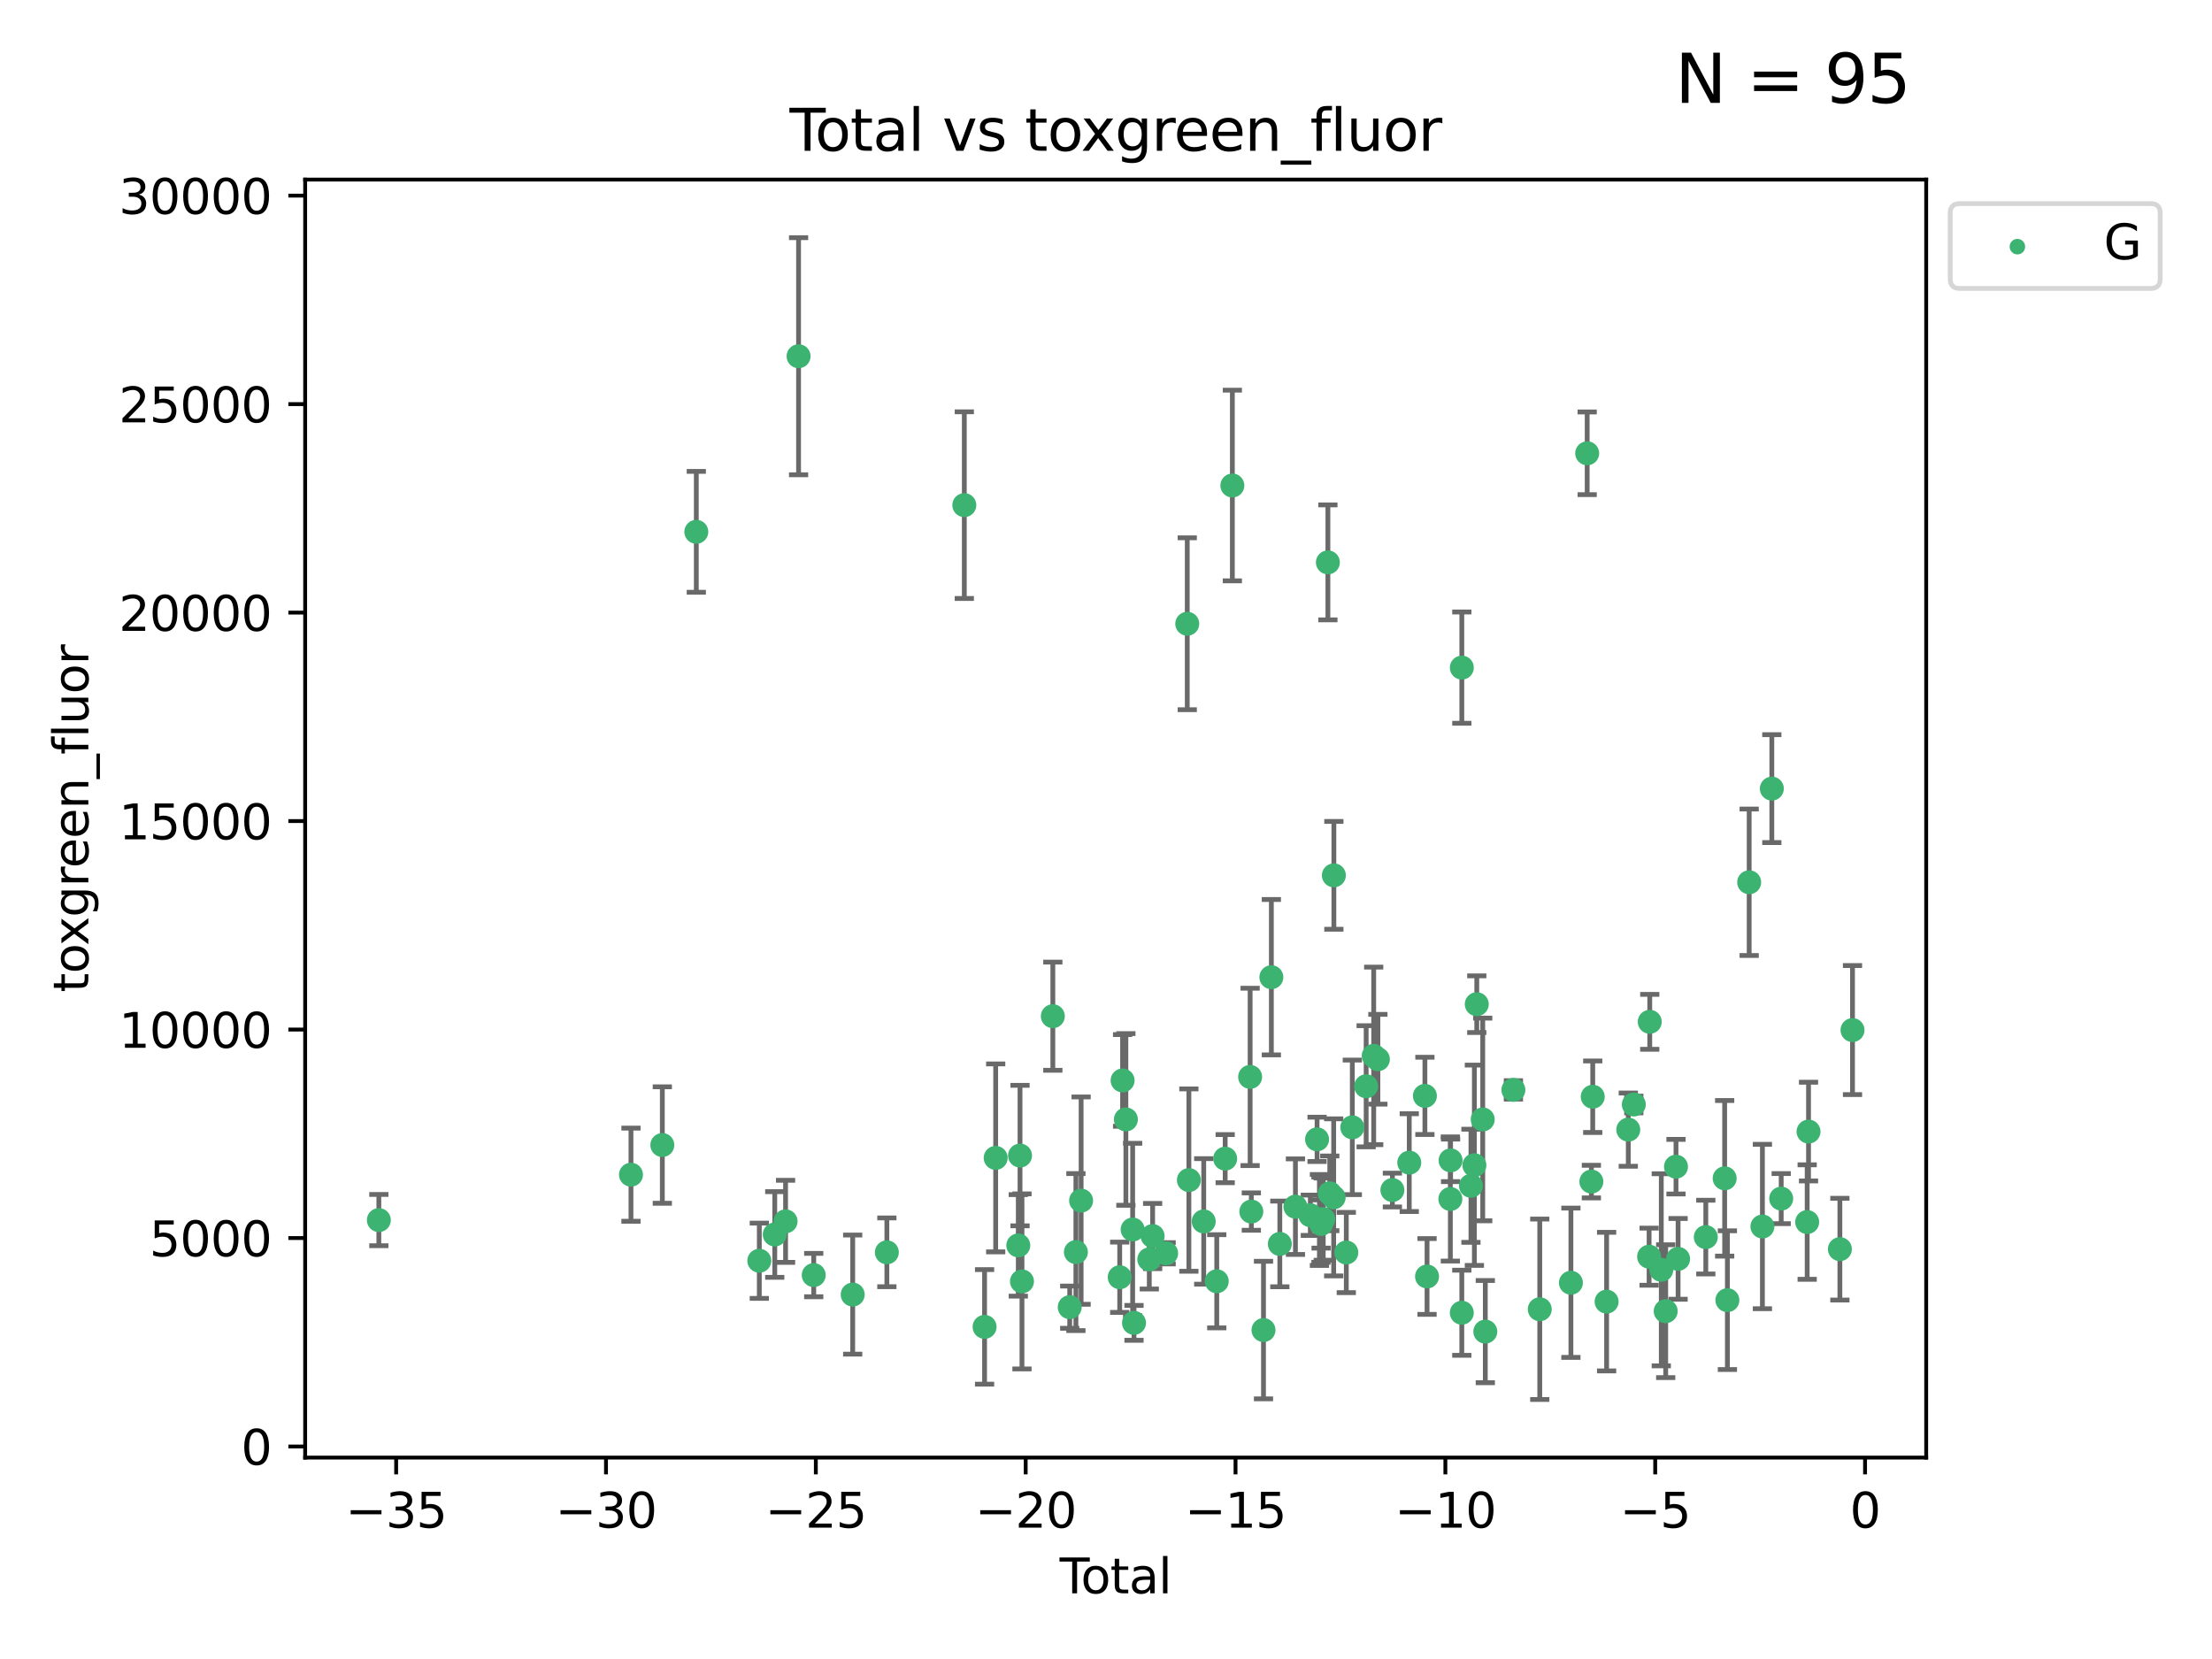 <?xml version="1.0" encoding="utf-8" standalone="no"?>
<!DOCTYPE svg PUBLIC "-//W3C//DTD SVG 1.1//EN"
  "http://www.w3.org/Graphics/SVG/1.1/DTD/svg11.dtd">
<svg xmlns:xlink="http://www.w3.org/1999/xlink" width="460.8pt" height="345.6pt" viewBox="0 0 460.8 345.6" xmlns="http://www.w3.org/2000/svg" version="1.1">
 <defs>
  <style type="text/css">*{stroke-linejoin: round; stroke-linecap: butt}</style>
 </defs>
 <g id="figure_1">
  <g id="patch_1">
   <path d="M 0 345.6 
L 460.8 345.6 
L 460.8 0 
L 0 0 
z
" style="fill: #ffffff"/>
  </g>
  <g id="axes_1">
   <g id="patch_2">
    <path d="M 63.571 303.64 
L 401.26 303.64 
L 401.26 37.411 
L 63.571 37.411 
z
" style="fill: #ffffff"/>
   </g>
   <g id="PathCollection_1">
    <defs>
     <path id="mcbb266d7a3" d="M 0 1.118 
C 0.297 1.118 0.581 1 0.791 0.791 
C 1 0.581 1.118 0.297 1.118 0 
C 1.118 -0.297 1 -0.581 0.791 -0.791 
C 0.581 -1 0.297 -1.118 0 -1.118 
C -0.297 -1.118 -0.581 -1 -0.791 -0.791 
C -1 -0.581 -1.118 -0.297 -1.118 0 
C -1.118 0.297 -1 0.581 -0.791 0.791 
C -0.581 1 -0.297 1.118 0 1.118 
z
" style="stroke: #3cb371"/>
    </defs>
    <g clip-path="url(#pd82d099006)">
     <use xlink:href="#mcbb266d7a3" x="78.921" y="254.168" style="fill: #3cb371; stroke: #3cb371"/>
     <use xlink:href="#mcbb266d7a3" x="131.443" y="244.71" style="fill: #3cb371; stroke: #3cb371"/>
     <use xlink:href="#mcbb266d7a3" x="137.974" y="238.531" style="fill: #3cb371; stroke: #3cb371"/>
     <use xlink:href="#mcbb266d7a3" x="145.052" y="110.786" style="fill: #3cb371; stroke: #3cb371"/>
     <use xlink:href="#mcbb266d7a3" x="158.179" y="262.638" style="fill: #3cb371; stroke: #3cb371"/>
     <use xlink:href="#mcbb266d7a3" x="161.396" y="257.164" style="fill: #3cb371; stroke: #3cb371"/>
     <use xlink:href="#mcbb266d7a3" x="163.65" y="254.428" style="fill: #3cb371; stroke: #3cb371"/>
     <use xlink:href="#mcbb266d7a3" x="166.358" y="74.208" style="fill: #3cb371; stroke: #3cb371"/>
     <use xlink:href="#mcbb266d7a3" x="169.515" y="265.622" style="fill: #3cb371; stroke: #3cb371"/>
     <use xlink:href="#mcbb266d7a3" x="177.633" y="269.685" style="fill: #3cb371; stroke: #3cb371"/>
     <use xlink:href="#mcbb266d7a3" x="184.749" y="260.881" style="fill: #3cb371; stroke: #3cb371"/>
     <use xlink:href="#mcbb266d7a3" x="200.884" y="105.23" style="fill: #3cb371; stroke: #3cb371"/>
     <use xlink:href="#mcbb266d7a3" x="205.105" y="276.413" style="fill: #3cb371; stroke: #3cb371"/>
     <use xlink:href="#mcbb266d7a3" x="207.419" y="241.21" style="fill: #3cb371; stroke: #3cb371"/>
     <use xlink:href="#mcbb266d7a3" x="212.13" y="259.438" style="fill: #3cb371; stroke: #3cb371"/>
     <use xlink:href="#mcbb266d7a3" x="212.49" y="240.726" style="fill: #3cb371; stroke: #3cb371"/>
     <use xlink:href="#mcbb266d7a3" x="212.896" y="266.941" style="fill: #3cb371; stroke: #3cb371"/>
     <use xlink:href="#mcbb266d7a3" x="219.325" y="211.691" style="fill: #3cb371; stroke: #3cb371"/>
     <use xlink:href="#mcbb266d7a3" x="222.842" y="272.308" style="fill: #3cb371; stroke: #3cb371"/>
     <use xlink:href="#mcbb266d7a3" x="224.13" y="260.832" style="fill: #3cb371; stroke: #3cb371"/>
     <use xlink:href="#mcbb266d7a3" x="225.216" y="250.111" style="fill: #3cb371; stroke: #3cb371"/>
     <use xlink:href="#mcbb266d7a3" x="233.256" y="266.073" style="fill: #3cb371; stroke: #3cb371"/>
     <use xlink:href="#mcbb266d7a3" x="233.856" y="225.076" style="fill: #3cb371; stroke: #3cb371"/>
     <use xlink:href="#mcbb266d7a3" x="234.542" y="233.197" style="fill: #3cb371; stroke: #3cb371"/>
     <use xlink:href="#mcbb266d7a3" x="235.951" y="256.133" style="fill: #3cb371; stroke: #3cb371"/>
     <use xlink:href="#mcbb266d7a3" x="236.233" y="275.578" style="fill: #3cb371; stroke: #3cb371"/>
     <use xlink:href="#mcbb266d7a3" x="239.419" y="262.355" style="fill: #3cb371; stroke: #3cb371"/>
     <use xlink:href="#mcbb266d7a3" x="240.114" y="257.493" style="fill: #3cb371; stroke: #3cb371"/>
     <use xlink:href="#mcbb266d7a3" x="242.927" y="261.085" style="fill: #3cb371; stroke: #3cb371"/>
     <use xlink:href="#mcbb266d7a3" x="247.327" y="129.939" style="fill: #3cb371; stroke: #3cb371"/>
     <use xlink:href="#mcbb266d7a3" x="247.666" y="245.833" style="fill: #3cb371; stroke: #3cb371"/>
     <use xlink:href="#mcbb266d7a3" x="250.757" y="254.444" style="fill: #3cb371; stroke: #3cb371"/>
     <use xlink:href="#mcbb266d7a3" x="253.473" y="266.91" style="fill: #3cb371; stroke: #3cb371"/>
     <use xlink:href="#mcbb266d7a3" x="255.228" y="241.366" style="fill: #3cb371; stroke: #3cb371"/>
     <use xlink:href="#mcbb266d7a3" x="256.722" y="101.138" style="fill: #3cb371; stroke: #3cb371"/>
     <use xlink:href="#mcbb266d7a3" x="260.424" y="224.338" style="fill: #3cb371; stroke: #3cb371"/>
     <use xlink:href="#mcbb266d7a3" x="260.674" y="252.393" style="fill: #3cb371; stroke: #3cb371"/>
     <use xlink:href="#mcbb266d7a3" x="263.21" y="277.076" style="fill: #3cb371; stroke: #3cb371"/>
     <use xlink:href="#mcbb266d7a3" x="264.848" y="203.567" style="fill: #3cb371; stroke: #3cb371"/>
     <use xlink:href="#mcbb266d7a3" x="266.611" y="259.133" style="fill: #3cb371; stroke: #3cb371"/>
     <use xlink:href="#mcbb266d7a3" x="269.864" y="251.371" style="fill: #3cb371; stroke: #3cb371"/>
     <use xlink:href="#mcbb266d7a3" x="272.967" y="253.158" style="fill: #3cb371; stroke: #3cb371"/>
     <use xlink:href="#mcbb266d7a3" x="274.369" y="237.346" style="fill: #3cb371; stroke: #3cb371"/>
     <use xlink:href="#mcbb266d7a3" x="274.862" y="254.144" style="fill: #3cb371; stroke: #3cb371"/>
     <use xlink:href="#mcbb266d7a3" x="275.184" y="254.078" style="fill: #3cb371; stroke: #3cb371"/>
     <use xlink:href="#mcbb266d7a3" x="275.21" y="254.976" style="fill: #3cb371; stroke: #3cb371"/>
     <use xlink:href="#mcbb266d7a3" x="275.652" y="253.966" style="fill: #3cb371; stroke: #3cb371"/>
     <use xlink:href="#mcbb266d7a3" x="276.624" y="117.154" style="fill: #3cb371; stroke: #3cb371"/>
     <use xlink:href="#mcbb266d7a3" x="277.017" y="248.597" style="fill: #3cb371; stroke: #3cb371"/>
     <use xlink:href="#mcbb266d7a3" x="277.829" y="249.435" style="fill: #3cb371; stroke: #3cb371"/>
     <use xlink:href="#mcbb266d7a3" x="277.871" y="182.351" style="fill: #3cb371; stroke: #3cb371"/>
     <use xlink:href="#mcbb266d7a3" x="280.459" y="260.922" style="fill: #3cb371; stroke: #3cb371"/>
     <use xlink:href="#mcbb266d7a3" x="281.711" y="234.845" style="fill: #3cb371; stroke: #3cb371"/>
     <use xlink:href="#mcbb266d7a3" x="284.595" y="226.288" style="fill: #3cb371; stroke: #3cb371"/>
     <use xlink:href="#mcbb266d7a3" x="286.167" y="219.956" style="fill: #3cb371; stroke: #3cb371"/>
     <use xlink:href="#mcbb266d7a3" x="287.041" y="220.66" style="fill: #3cb371; stroke: #3cb371"/>
     <use xlink:href="#mcbb266d7a3" x="290.059" y="247.91" style="fill: #3cb371; stroke: #3cb371"/>
     <use xlink:href="#mcbb266d7a3" x="293.574" y="242.198" style="fill: #3cb371; stroke: #3cb371"/>
     <use xlink:href="#mcbb266d7a3" x="296.833" y="228.292" style="fill: #3cb371; stroke: #3cb371"/>
     <use xlink:href="#mcbb266d7a3" x="297.28" y="265.915" style="fill: #3cb371; stroke: #3cb371"/>
     <use xlink:href="#mcbb266d7a3" x="302.137" y="249.77" style="fill: #3cb371; stroke: #3cb371"/>
     <use xlink:href="#mcbb266d7a3" x="302.182" y="241.728" style="fill: #3cb371; stroke: #3cb371"/>
     <use xlink:href="#mcbb266d7a3" x="304.519" y="273.469" style="fill: #3cb371; stroke: #3cb371"/>
     <use xlink:href="#mcbb266d7a3" x="304.524" y="139.078" style="fill: #3cb371; stroke: #3cb371"/>
     <use xlink:href="#mcbb266d7a3" x="306.425" y="247.02" style="fill: #3cb371; stroke: #3cb371"/>
     <use xlink:href="#mcbb266d7a3" x="307.142" y="242.746" style="fill: #3cb371; stroke: #3cb371"/>
     <use xlink:href="#mcbb266d7a3" x="307.64" y="209.192" style="fill: #3cb371; stroke: #3cb371"/>
     <use xlink:href="#mcbb266d7a3" x="308.879" y="233.201" style="fill: #3cb371; stroke: #3cb371"/>
     <use xlink:href="#mcbb266d7a3" x="309.418" y="277.398" style="fill: #3cb371; stroke: #3cb371"/>
     <use xlink:href="#mcbb266d7a3" x="315.268" y="227.045" style="fill: #3cb371; stroke: #3cb371"/>
     <use xlink:href="#mcbb266d7a3" x="320.761" y="272.743" style="fill: #3cb371; stroke: #3cb371"/>
     <use xlink:href="#mcbb266d7a3" x="327.249" y="267.219" style="fill: #3cb371; stroke: #3cb371"/>
     <use xlink:href="#mcbb266d7a3" x="330.639" y="94.432" style="fill: #3cb371; stroke: #3cb371"/>
     <use xlink:href="#mcbb266d7a3" x="331.512" y="246.148" style="fill: #3cb371; stroke: #3cb371"/>
     <use xlink:href="#mcbb266d7a3" x="331.796" y="228.467" style="fill: #3cb371; stroke: #3cb371"/>
     <use xlink:href="#mcbb266d7a3" x="334.685" y="271.151" style="fill: #3cb371; stroke: #3cb371"/>
     <use xlink:href="#mcbb266d7a3" x="339.201" y="235.325" style="fill: #3cb371; stroke: #3cb371"/>
     <use xlink:href="#mcbb266d7a3" x="340.354" y="230.083" style="fill: #3cb371; stroke: #3cb371"/>
     <use xlink:href="#mcbb266d7a3" x="343.538" y="261.792" style="fill: #3cb371; stroke: #3cb371"/>
     <use xlink:href="#mcbb266d7a3" x="343.674" y="212.862" style="fill: #3cb371; stroke: #3cb371"/>
     <use xlink:href="#mcbb266d7a3" x="346.076" y="264.527" style="fill: #3cb371; stroke: #3cb371"/>
     <use xlink:href="#mcbb266d7a3" x="346.996" y="273.145" style="fill: #3cb371; stroke: #3cb371"/>
     <use xlink:href="#mcbb266d7a3" x="349.14" y="243.04" style="fill: #3cb371; stroke: #3cb371"/>
     <use xlink:href="#mcbb266d7a3" x="349.578" y="262.246" style="fill: #3cb371; stroke: #3cb371"/>
     <use xlink:href="#mcbb266d7a3" x="355.35" y="257.711" style="fill: #3cb371; stroke: #3cb371"/>
     <use xlink:href="#mcbb266d7a3" x="359.28" y="245.466" style="fill: #3cb371; stroke: #3cb371"/>
     <use xlink:href="#mcbb266d7a3" x="359.846" y="270.848" style="fill: #3cb371; stroke: #3cb371"/>
     <use xlink:href="#mcbb266d7a3" x="364.385" y="183.792" style="fill: #3cb371; stroke: #3cb371"/>
     <use xlink:href="#mcbb266d7a3" x="367.143" y="255.503" style="fill: #3cb371; stroke: #3cb371"/>
     <use xlink:href="#mcbb266d7a3" x="369.104" y="164.284" style="fill: #3cb371; stroke: #3cb371"/>
     <use xlink:href="#mcbb266d7a3" x="371.055" y="249.691" style="fill: #3cb371; stroke: #3cb371"/>
     <use xlink:href="#mcbb266d7a3" x="376.468" y="254.577" style="fill: #3cb371; stroke: #3cb371"/>
     <use xlink:href="#mcbb266d7a3" x="376.749" y="235.728" style="fill: #3cb371; stroke: #3cb371"/>
     <use xlink:href="#mcbb266d7a3" x="383.282" y="260.221" style="fill: #3cb371; stroke: #3cb371"/>
     <use xlink:href="#mcbb266d7a3" x="385.911" y="214.584" style="fill: #3cb371; stroke: #3cb371"/>
    </g>
   </g>
   <g id="matplotlib.axis_1">
    <g id="xtick_1">
     <g id="line2d_1">
      <defs>
       <path id="m76434774d0" d="M 0 0 
L 0 3.5 
" style="stroke: #000000; stroke-width: 0.8"/>
      </defs>
      <g>
       <use xlink:href="#m76434774d0" x="82.525" y="303.64" style="stroke: #000000; stroke-width: 0.8"/>
      </g>
     </g>
     <g id="text_1">
      <!-- −35 -->
      <g transform="translate(71.972 318.238)scale(0.1 -0.1)">
       <defs>
        <path id="DejaVuSans-2212" d="M 678 2272 
L 4684 2272 
L 4684 1741 
L 678 1741 
L 678 2272 
z
" transform="scale(0.016)"/>
        <path id="DejaVuSans-33" d="M 2597 2516 
Q 3050 2419 3304 2112 
Q 3559 1806 3559 1356 
Q 3559 666 3084 287 
Q 2609 -91 1734 -91 
Q 1441 -91 1130 -33 
Q 819 25 488 141 
L 488 750 
Q 750 597 1062 519 
Q 1375 441 1716 441 
Q 2309 441 2620 675 
Q 2931 909 2931 1356 
Q 2931 1769 2642 2001 
Q 2353 2234 1838 2234 
L 1294 2234 
L 1294 2753 
L 1863 2753 
Q 2328 2753 2575 2939 
Q 2822 3125 2822 3475 
Q 2822 3834 2567 4026 
Q 2313 4219 1838 4219 
Q 1578 4219 1281 4162 
Q 984 4106 628 3988 
L 628 4550 
Q 988 4650 1302 4700 
Q 1616 4750 1894 4750 
Q 2613 4750 3031 4423 
Q 3450 4097 3450 3541 
Q 3450 3153 3228 2886 
Q 3006 2619 2597 2516 
z
" transform="scale(0.016)"/>
        <path id="DejaVuSans-35" d="M 691 4666 
L 3169 4666 
L 3169 4134 
L 1269 4134 
L 1269 2991 
Q 1406 3038 1543 3061 
Q 1681 3084 1819 3084 
Q 2600 3084 3056 2656 
Q 3513 2228 3513 1497 
Q 3513 744 3044 326 
Q 2575 -91 1722 -91 
Q 1428 -91 1123 -41 
Q 819 9 494 109 
L 494 744 
Q 775 591 1075 516 
Q 1375 441 1709 441 
Q 2250 441 2565 725 
Q 2881 1009 2881 1497 
Q 2881 1984 2565 2268 
Q 2250 2553 1709 2553 
Q 1456 2553 1204 2497 
Q 953 2441 691 2322 
L 691 4666 
z
" transform="scale(0.016)"/>
       </defs>
       <use xlink:href="#DejaVuSans-2212"/>
       <use xlink:href="#DejaVuSans-33" x="83.789"/>
       <use xlink:href="#DejaVuSans-35" x="147.412"/>
      </g>
     </g>
    </g>
    <g id="xtick_2">
     <g id="line2d_2">
      <g>
       <use xlink:href="#m76434774d0" x="126.239" y="303.64" style="stroke: #000000; stroke-width: 0.8"/>
      </g>
     </g>
     <g id="text_2">
      <!-- −30 -->
      <g transform="translate(115.687 318.238)scale(0.1 -0.1)">
       <defs>
        <path id="DejaVuSans-30" d="M 2034 4250 
Q 1547 4250 1301 3770 
Q 1056 3291 1056 2328 
Q 1056 1369 1301 889 
Q 1547 409 2034 409 
Q 2525 409 2770 889 
Q 3016 1369 3016 2328 
Q 3016 3291 2770 3770 
Q 2525 4250 2034 4250 
z
M 2034 4750 
Q 2819 4750 3233 4129 
Q 3647 3509 3647 2328 
Q 3647 1150 3233 529 
Q 2819 -91 2034 -91 
Q 1250 -91 836 529 
Q 422 1150 422 2328 
Q 422 3509 836 4129 
Q 1250 4750 2034 4750 
z
" transform="scale(0.016)"/>
       </defs>
       <use xlink:href="#DejaVuSans-2212"/>
       <use xlink:href="#DejaVuSans-33" x="83.789"/>
       <use xlink:href="#DejaVuSans-30" x="147.412"/>
      </g>
     </g>
    </g>
    <g id="xtick_3">
     <g id="line2d_3">
      <g>
       <use xlink:href="#m76434774d0" x="169.953" y="303.64" style="stroke: #000000; stroke-width: 0.8"/>
      </g>
     </g>
     <g id="text_3">
      <!-- −25 -->
      <g transform="translate(159.401 318.238)scale(0.1 -0.1)">
       <defs>
        <path id="DejaVuSans-32" d="M 1228 531 
L 3431 531 
L 3431 0 
L 469 0 
L 469 531 
Q 828 903 1448 1529 
Q 2069 2156 2228 2338 
Q 2531 2678 2651 2914 
Q 2772 3150 2772 3378 
Q 2772 3750 2511 3984 
Q 2250 4219 1831 4219 
Q 1534 4219 1204 4116 
Q 875 4013 500 3803 
L 500 4441 
Q 881 4594 1212 4672 
Q 1544 4750 1819 4750 
Q 2544 4750 2975 4387 
Q 3406 4025 3406 3419 
Q 3406 3131 3298 2873 
Q 3191 2616 2906 2266 
Q 2828 2175 2409 1742 
Q 1991 1309 1228 531 
z
" transform="scale(0.016)"/>
       </defs>
       <use xlink:href="#DejaVuSans-2212"/>
       <use xlink:href="#DejaVuSans-32" x="83.789"/>
       <use xlink:href="#DejaVuSans-35" x="147.412"/>
      </g>
     </g>
    </g>
    <g id="xtick_4">
     <g id="line2d_4">
      <g>
       <use xlink:href="#m76434774d0" x="213.668" y="303.64" style="stroke: #000000; stroke-width: 0.8"/>
      </g>
     </g>
     <g id="text_4">
      <!-- −20 -->
      <g transform="translate(203.116 318.238)scale(0.1 -0.1)">
       <use xlink:href="#DejaVuSans-2212"/>
       <use xlink:href="#DejaVuSans-32" x="83.789"/>
       <use xlink:href="#DejaVuSans-30" x="147.412"/>
      </g>
     </g>
    </g>
    <g id="xtick_5">
     <g id="line2d_5">
      <g>
       <use xlink:href="#m76434774d0" x="257.382" y="303.64" style="stroke: #000000; stroke-width: 0.8"/>
      </g>
     </g>
     <g id="text_5">
      <!-- −15 -->
      <g transform="translate(246.83 318.238)scale(0.1 -0.1)">
       <defs>
        <path id="DejaVuSans-31" d="M 794 531 
L 1825 531 
L 1825 4091 
L 703 3866 
L 703 4441 
L 1819 4666 
L 2450 4666 
L 2450 531 
L 3481 531 
L 3481 0 
L 794 0 
L 794 531 
z
" transform="scale(0.016)"/>
       </defs>
       <use xlink:href="#DejaVuSans-2212"/>
       <use xlink:href="#DejaVuSans-31" x="83.789"/>
       <use xlink:href="#DejaVuSans-35" x="147.412"/>
      </g>
     </g>
    </g>
    <g id="xtick_6">
     <g id="line2d_6">
      <g>
       <use xlink:href="#m76434774d0" x="301.097" y="303.64" style="stroke: #000000; stroke-width: 0.8"/>
      </g>
     </g>
     <g id="text_6">
      <!-- −10 -->
      <g transform="translate(290.545 318.238)scale(0.1 -0.1)">
       <use xlink:href="#DejaVuSans-2212"/>
       <use xlink:href="#DejaVuSans-31" x="83.789"/>
       <use xlink:href="#DejaVuSans-30" x="147.412"/>
      </g>
     </g>
    </g>
    <g id="xtick_7">
     <g id="line2d_7">
      <g>
       <use xlink:href="#m76434774d0" x="344.811" y="303.64" style="stroke: #000000; stroke-width: 0.8"/>
      </g>
     </g>
     <g id="text_7">
      <!-- −5 -->
      <g transform="translate(337.44 318.238)scale(0.1 -0.1)">
       <use xlink:href="#DejaVuSans-2212"/>
       <use xlink:href="#DejaVuSans-35" x="83.789"/>
      </g>
     </g>
    </g>
    <g id="xtick_8">
     <g id="line2d_8">
      <g>
       <use xlink:href="#m76434774d0" x="388.526" y="303.64" style="stroke: #000000; stroke-width: 0.8"/>
      </g>
     </g>
     <g id="text_8">
      <!-- 0 -->
      <g transform="translate(385.345 318.238)scale(0.1 -0.1)">
       <use xlink:href="#DejaVuSans-30"/>
      </g>
     </g>
    </g>
    <g id="text_9">
     <!-- Total -->
     <g transform="translate(220.739 331.917)scale(0.1 -0.1)">
      <defs>
       <path id="DejaVuSans-54" d="M -19 4666 
L 3928 4666 
L 3928 4134 
L 2272 4134 
L 2272 0 
L 1638 0 
L 1638 4134 
L -19 4134 
L -19 4666 
z
" transform="scale(0.016)"/>
       <path id="DejaVuSans-6f" d="M 1959 3097 
Q 1497 3097 1228 2736 
Q 959 2375 959 1747 
Q 959 1119 1226 758 
Q 1494 397 1959 397 
Q 2419 397 2687 759 
Q 2956 1122 2956 1747 
Q 2956 2369 2687 2733 
Q 2419 3097 1959 3097 
z
M 1959 3584 
Q 2709 3584 3137 3096 
Q 3566 2609 3566 1747 
Q 3566 888 3137 398 
Q 2709 -91 1959 -91 
Q 1206 -91 779 398 
Q 353 888 353 1747 
Q 353 2609 779 3096 
Q 1206 3584 1959 3584 
z
" transform="scale(0.016)"/>
       <path id="DejaVuSans-74" d="M 1172 4494 
L 1172 3500 
L 2356 3500 
L 2356 3053 
L 1172 3053 
L 1172 1153 
Q 1172 725 1289 603 
Q 1406 481 1766 481 
L 2356 481 
L 2356 0 
L 1766 0 
Q 1100 0 847 248 
Q 594 497 594 1153 
L 594 3053 
L 172 3053 
L 172 3500 
L 594 3500 
L 594 4494 
L 1172 4494 
z
" transform="scale(0.016)"/>
       <path id="DejaVuSans-61" d="M 2194 1759 
Q 1497 1759 1228 1600 
Q 959 1441 959 1056 
Q 959 750 1161 570 
Q 1363 391 1709 391 
Q 2188 391 2477 730 
Q 2766 1069 2766 1631 
L 2766 1759 
L 2194 1759 
z
M 3341 1997 
L 3341 0 
L 2766 0 
L 2766 531 
Q 2569 213 2275 61 
Q 1981 -91 1556 -91 
Q 1019 -91 701 211 
Q 384 513 384 1019 
Q 384 1609 779 1909 
Q 1175 2209 1959 2209 
L 2766 2209 
L 2766 2266 
Q 2766 2663 2505 2880 
Q 2244 3097 1772 3097 
Q 1472 3097 1187 3025 
Q 903 2953 641 2809 
L 641 3341 
Q 956 3463 1253 3523 
Q 1550 3584 1831 3584 
Q 2591 3584 2966 3190 
Q 3341 2797 3341 1997 
z
" transform="scale(0.016)"/>
       <path id="DejaVuSans-6c" d="M 603 4863 
L 1178 4863 
L 1178 0 
L 603 0 
L 603 4863 
z
" transform="scale(0.016)"/>
      </defs>
      <use xlink:href="#DejaVuSans-54"/>
      <use xlink:href="#DejaVuSans-6f" x="44.084"/>
      <use xlink:href="#DejaVuSans-74" x="105.266"/>
      <use xlink:href="#DejaVuSans-61" x="144.475"/>
      <use xlink:href="#DejaVuSans-6c" x="205.754"/>
     </g>
    </g>
   </g>
   <g id="matplotlib.axis_2">
    <g id="ytick_1">
     <g id="line2d_9">
      <defs>
       <path id="m973142ff39" d="M 0 0 
L -3.5 0 
" style="stroke: #000000; stroke-width: 0.8"/>
      </defs>
      <g>
       <use xlink:href="#m973142ff39" x="63.571" y="301.335" style="stroke: #000000; stroke-width: 0.8"/>
      </g>
     </g>
     <g id="text_10">
      <!-- 0 -->
      <g transform="translate(50.209 305.134)scale(0.1 -0.1)">
       <use xlink:href="#DejaVuSans-30"/>
      </g>
     </g>
    </g>
    <g id="ytick_2">
     <g id="line2d_10">
      <g>
       <use xlink:href="#m973142ff39" x="63.571" y="257.905" style="stroke: #000000; stroke-width: 0.8"/>
      </g>
     </g>
     <g id="text_11">
      <!-- 5000 -->
      <g transform="translate(31.121 261.704)scale(0.1 -0.1)">
       <use xlink:href="#DejaVuSans-35"/>
       <use xlink:href="#DejaVuSans-30" x="63.623"/>
       <use xlink:href="#DejaVuSans-30" x="127.246"/>
       <use xlink:href="#DejaVuSans-30" x="190.869"/>
      </g>
     </g>
    </g>
    <g id="ytick_3">
     <g id="line2d_11">
      <g>
       <use xlink:href="#m973142ff39" x="63.571" y="214.475" style="stroke: #000000; stroke-width: 0.8"/>
      </g>
     </g>
     <g id="text_12">
      <!-- 10000 -->
      <g transform="translate(24.759 218.275)scale(0.1 -0.1)">
       <use xlink:href="#DejaVuSans-31"/>
       <use xlink:href="#DejaVuSans-30" x="63.623"/>
       <use xlink:href="#DejaVuSans-30" x="127.246"/>
       <use xlink:href="#DejaVuSans-30" x="190.869"/>
       <use xlink:href="#DejaVuSans-30" x="254.492"/>
      </g>
     </g>
    </g>
    <g id="ytick_4">
     <g id="line2d_12">
      <g>
       <use xlink:href="#m973142ff39" x="63.571" y="171.046" style="stroke: #000000; stroke-width: 0.8"/>
      </g>
     </g>
     <g id="text_13">
      <!-- 15000 -->
      <g transform="translate(24.759 174.845)scale(0.1 -0.1)">
       <use xlink:href="#DejaVuSans-31"/>
       <use xlink:href="#DejaVuSans-35" x="63.623"/>
       <use xlink:href="#DejaVuSans-30" x="127.246"/>
       <use xlink:href="#DejaVuSans-30" x="190.869"/>
       <use xlink:href="#DejaVuSans-30" x="254.492"/>
      </g>
     </g>
    </g>
    <g id="ytick_5">
     <g id="line2d_13">
      <g>
       <use xlink:href="#m973142ff39" x="63.571" y="127.616" style="stroke: #000000; stroke-width: 0.8"/>
      </g>
     </g>
     <g id="text_14">
      <!-- 20000 -->
      <g transform="translate(24.759 131.415)scale(0.1 -0.1)">
       <use xlink:href="#DejaVuSans-32"/>
       <use xlink:href="#DejaVuSans-30" x="63.623"/>
       <use xlink:href="#DejaVuSans-30" x="127.246"/>
       <use xlink:href="#DejaVuSans-30" x="190.869"/>
       <use xlink:href="#DejaVuSans-30" x="254.492"/>
      </g>
     </g>
    </g>
    <g id="ytick_6">
     <g id="line2d_14">
      <g>
       <use xlink:href="#m973142ff39" x="63.571" y="84.186" style="stroke: #000000; stroke-width: 0.8"/>
      </g>
     </g>
     <g id="text_15">
      <!-- 25000 -->
      <g transform="translate(24.759 87.985)scale(0.1 -0.1)">
       <use xlink:href="#DejaVuSans-32"/>
       <use xlink:href="#DejaVuSans-35" x="63.623"/>
       <use xlink:href="#DejaVuSans-30" x="127.246"/>
       <use xlink:href="#DejaVuSans-30" x="190.869"/>
       <use xlink:href="#DejaVuSans-30" x="254.492"/>
      </g>
     </g>
    </g>
    <g id="ytick_7">
     <g id="line2d_15">
      <g>
       <use xlink:href="#m973142ff39" x="63.571" y="40.757" style="stroke: #000000; stroke-width: 0.8"/>
      </g>
     </g>
     <g id="text_16">
      <!-- 30000 -->
      <g transform="translate(24.759 44.556)scale(0.1 -0.1)">
       <use xlink:href="#DejaVuSans-33"/>
       <use xlink:href="#DejaVuSans-30" x="63.623"/>
       <use xlink:href="#DejaVuSans-30" x="127.246"/>
       <use xlink:href="#DejaVuSans-30" x="190.869"/>
       <use xlink:href="#DejaVuSans-30" x="254.492"/>
      </g>
     </g>
    </g>
    <g id="text_17">
     <!-- toxgreen_fluor -->
     <g transform="translate(18.401 206.72)rotate(-90)scale(0.1 -0.1)">
      <defs>
       <path id="DejaVuSans-78" d="M 3513 3500 
L 2247 1797 
L 3578 0 
L 2900 0 
L 1881 1375 
L 863 0 
L 184 0 
L 1544 1831 
L 300 3500 
L 978 3500 
L 1906 2253 
L 2834 3500 
L 3513 3500 
z
" transform="scale(0.016)"/>
       <path id="DejaVuSans-67" d="M 2906 1791 
Q 2906 2416 2648 2759 
Q 2391 3103 1925 3103 
Q 1463 3103 1205 2759 
Q 947 2416 947 1791 
Q 947 1169 1205 825 
Q 1463 481 1925 481 
Q 2391 481 2648 825 
Q 2906 1169 2906 1791 
z
M 3481 434 
Q 3481 -459 3084 -895 
Q 2688 -1331 1869 -1331 
Q 1566 -1331 1297 -1286 
Q 1028 -1241 775 -1147 
L 775 -588 
Q 1028 -725 1275 -790 
Q 1522 -856 1778 -856 
Q 2344 -856 2625 -561 
Q 2906 -266 2906 331 
L 2906 616 
Q 2728 306 2450 153 
Q 2172 0 1784 0 
Q 1141 0 747 490 
Q 353 981 353 1791 
Q 353 2603 747 3093 
Q 1141 3584 1784 3584 
Q 2172 3584 2450 3431 
Q 2728 3278 2906 2969 
L 2906 3500 
L 3481 3500 
L 3481 434 
z
" transform="scale(0.016)"/>
       <path id="DejaVuSans-72" d="M 2631 2963 
Q 2534 3019 2420 3045 
Q 2306 3072 2169 3072 
Q 1681 3072 1420 2755 
Q 1159 2438 1159 1844 
L 1159 0 
L 581 0 
L 581 3500 
L 1159 3500 
L 1159 2956 
Q 1341 3275 1631 3429 
Q 1922 3584 2338 3584 
Q 2397 3584 2469 3576 
Q 2541 3569 2628 3553 
L 2631 2963 
z
" transform="scale(0.016)"/>
       <path id="DejaVuSans-65" d="M 3597 1894 
L 3597 1613 
L 953 1613 
Q 991 1019 1311 708 
Q 1631 397 2203 397 
Q 2534 397 2845 478 
Q 3156 559 3463 722 
L 3463 178 
Q 3153 47 2828 -22 
Q 2503 -91 2169 -91 
Q 1331 -91 842 396 
Q 353 884 353 1716 
Q 353 2575 817 3079 
Q 1281 3584 2069 3584 
Q 2775 3584 3186 3129 
Q 3597 2675 3597 1894 
z
M 3022 2063 
Q 3016 2534 2758 2815 
Q 2500 3097 2075 3097 
Q 1594 3097 1305 2825 
Q 1016 2553 972 2059 
L 3022 2063 
z
" transform="scale(0.016)"/>
       <path id="DejaVuSans-6e" d="M 3513 2113 
L 3513 0 
L 2938 0 
L 2938 2094 
Q 2938 2591 2744 2837 
Q 2550 3084 2163 3084 
Q 1697 3084 1428 2787 
Q 1159 2491 1159 1978 
L 1159 0 
L 581 0 
L 581 3500 
L 1159 3500 
L 1159 2956 
Q 1366 3272 1645 3428 
Q 1925 3584 2291 3584 
Q 2894 3584 3203 3211 
Q 3513 2838 3513 2113 
z
" transform="scale(0.016)"/>
       <path id="DejaVuSans-5f" d="M 3263 -1063 
L 3263 -1509 
L -63 -1509 
L -63 -1063 
L 3263 -1063 
z
" transform="scale(0.016)"/>
       <path id="DejaVuSans-66" d="M 2375 4863 
L 2375 4384 
L 1825 4384 
Q 1516 4384 1395 4259 
Q 1275 4134 1275 3809 
L 1275 3500 
L 2222 3500 
L 2222 3053 
L 1275 3053 
L 1275 0 
L 697 0 
L 697 3053 
L 147 3053 
L 147 3500 
L 697 3500 
L 697 3744 
Q 697 4328 969 4595 
Q 1241 4863 1831 4863 
L 2375 4863 
z
" transform="scale(0.016)"/>
       <path id="DejaVuSans-75" d="M 544 1381 
L 544 3500 
L 1119 3500 
L 1119 1403 
Q 1119 906 1312 657 
Q 1506 409 1894 409 
Q 2359 409 2629 706 
Q 2900 1003 2900 1516 
L 2900 3500 
L 3475 3500 
L 3475 0 
L 2900 0 
L 2900 538 
Q 2691 219 2414 64 
Q 2138 -91 1772 -91 
Q 1169 -91 856 284 
Q 544 659 544 1381 
z
M 1991 3584 
L 1991 3584 
z
" transform="scale(0.016)"/>
      </defs>
      <use xlink:href="#DejaVuSans-74"/>
      <use xlink:href="#DejaVuSans-6f" x="39.209"/>
      <use xlink:href="#DejaVuSans-78" x="97.266"/>
      <use xlink:href="#DejaVuSans-67" x="156.445"/>
      <use xlink:href="#DejaVuSans-72" x="219.922"/>
      <use xlink:href="#DejaVuSans-65" x="258.785"/>
      <use xlink:href="#DejaVuSans-65" x="320.309"/>
      <use xlink:href="#DejaVuSans-6e" x="381.832"/>
      <use xlink:href="#DejaVuSans-5f" x="445.211"/>
      <use xlink:href="#DejaVuSans-66" x="495.211"/>
      <use xlink:href="#DejaVuSans-6c" x="530.416"/>
      <use xlink:href="#DejaVuSans-75" x="558.199"/>
      <use xlink:href="#DejaVuSans-6f" x="621.578"/>
      <use xlink:href="#DejaVuSans-72" x="682.76"/>
     </g>
    </g>
   </g>
   <g id="LineCollection_1">
    <path d="M 78.921 259.508 
L 78.921 248.828 
" clip-path="url(#pd82d099006)" style="fill: none; stroke: #696969"/>
    <path d="M 131.443 254.412 
L 131.443 235.008 
" clip-path="url(#pd82d099006)" style="fill: none; stroke: #696969"/>
    <path d="M 137.974 250.663 
L 137.974 226.399 
" clip-path="url(#pd82d099006)" style="fill: none; stroke: #696969"/>
    <path d="M 145.052 123.376 
L 145.052 98.196 
" clip-path="url(#pd82d099006)" style="fill: none; stroke: #696969"/>
    <path d="M 158.179 270.475 
L 158.179 254.801 
" clip-path="url(#pd82d099006)" style="fill: none; stroke: #696969"/>
    <path d="M 161.396 266.088 
L 161.396 248.24 
" clip-path="url(#pd82d099006)" style="fill: none; stroke: #696969"/>
    <path d="M 163.65 262.976 
L 163.65 245.881 
" clip-path="url(#pd82d099006)" style="fill: none; stroke: #696969"/>
    <path d="M 166.358 98.904 
L 166.358 49.513 
" clip-path="url(#pd82d099006)" style="fill: none; stroke: #696969"/>
    <path d="M 169.515 270.141 
L 169.515 261.104 
" clip-path="url(#pd82d099006)" style="fill: none; stroke: #696969"/>
    <path d="M 177.633 282.089 
L 177.633 257.281 
" clip-path="url(#pd82d099006)" style="fill: none; stroke: #696969"/>
    <path d="M 184.749 268.045 
L 184.749 253.718 
" clip-path="url(#pd82d099006)" style="fill: none; stroke: #696969"/>
    <path d="M 200.884 124.674 
L 200.884 85.787 
" clip-path="url(#pd82d099006)" style="fill: none; stroke: #696969"/>
    <path d="M 205.105 288.346 
L 205.105 264.481 
" clip-path="url(#pd82d099006)" style="fill: none; stroke: #696969"/>
    <path d="M 207.419 260.79 
L 207.419 221.629 
" clip-path="url(#pd82d099006)" style="fill: none; stroke: #696969"/>
    <path d="M 212.13 270.01 
L 212.13 248.866 
" clip-path="url(#pd82d099006)" style="fill: none; stroke: #696969"/>
    <path d="M 212.49 255.362 
L 212.49 226.09 
" clip-path="url(#pd82d099006)" style="fill: none; stroke: #696969"/>
    <path d="M 212.896 285.175 
L 212.896 248.707 
" clip-path="url(#pd82d099006)" style="fill: none; stroke: #696969"/>
    <path d="M 219.325 222.962 
L 219.325 200.42 
" clip-path="url(#pd82d099006)" style="fill: none; stroke: #696969"/>
    <path d="M 222.842 276.709 
L 222.842 267.907 
" clip-path="url(#pd82d099006)" style="fill: none; stroke: #696969"/>
    <path d="M 224.13 277.187 
L 224.13 244.476 
" clip-path="url(#pd82d099006)" style="fill: none; stroke: #696969"/>
    <path d="M 225.216 271.705 
L 225.216 228.517 
" clip-path="url(#pd82d099006)" style="fill: none; stroke: #696969"/>
    <path d="M 233.256 273.395 
L 233.256 258.752 
" clip-path="url(#pd82d099006)" style="fill: none; stroke: #696969"/>
    <path d="M 233.856 234.625 
L 233.856 215.527 
" clip-path="url(#pd82d099006)" style="fill: none; stroke: #696969"/>
    <path d="M 234.542 251.079 
L 234.542 215.315 
" clip-path="url(#pd82d099006)" style="fill: none; stroke: #696969"/>
    <path d="M 235.951 274.091 
L 235.951 238.175 
" clip-path="url(#pd82d099006)" style="fill: none; stroke: #696969"/>
    <path d="M 236.233 279.209 
L 236.233 271.947 
" clip-path="url(#pd82d099006)" style="fill: none; stroke: #696969"/>
    <path d="M 239.419 268.526 
L 239.419 256.183 
" clip-path="url(#pd82d099006)" style="fill: none; stroke: #696969"/>
    <path d="M 240.114 264.286 
L 240.114 250.699 
" clip-path="url(#pd82d099006)" style="fill: none; stroke: #696969"/>
    <path d="M 242.927 263.302 
L 242.927 258.868 
" clip-path="url(#pd82d099006)" style="fill: none; stroke: #696969"/>
    <path d="M 247.327 147.844 
L 247.327 112.033 
" clip-path="url(#pd82d099006)" style="fill: none; stroke: #696969"/>
    <path d="M 247.666 264.821 
L 247.666 226.845 
" clip-path="url(#pd82d099006)" style="fill: none; stroke: #696969"/>
    <path d="M 250.757 267.518 
L 250.757 241.37 
" clip-path="url(#pd82d099006)" style="fill: none; stroke: #696969"/>
    <path d="M 253.473 276.618 
L 253.473 257.203 
" clip-path="url(#pd82d099006)" style="fill: none; stroke: #696969"/>
    <path d="M 255.228 246.382 
L 255.228 236.35 
" clip-path="url(#pd82d099006)" style="fill: none; stroke: #696969"/>
    <path d="M 256.722 120.998 
L 256.722 81.278 
" clip-path="url(#pd82d099006)" style="fill: none; stroke: #696969"/>
    <path d="M 260.424 242.813 
L 260.424 205.864 
" clip-path="url(#pd82d099006)" style="fill: none; stroke: #696969"/>
    <path d="M 260.674 256.286 
L 260.674 248.5 
" clip-path="url(#pd82d099006)" style="fill: none; stroke: #696969"/>
    <path d="M 263.21 291.404 
L 263.21 262.747 
" clip-path="url(#pd82d099006)" style="fill: none; stroke: #696969"/>
    <path d="M 264.848 219.755 
L 264.848 187.379 
" clip-path="url(#pd82d099006)" style="fill: none; stroke: #696969"/>
    <path d="M 266.611 268.058 
L 266.611 250.208 
" clip-path="url(#pd82d099006)" style="fill: none; stroke: #696969"/>
    <path d="M 269.864 261.325 
L 269.864 241.418 
" clip-path="url(#pd82d099006)" style="fill: none; stroke: #696969"/>
    <path d="M 272.967 257.359 
L 272.967 248.958 
" clip-path="url(#pd82d099006)" style="fill: none; stroke: #696969"/>
    <path d="M 274.369 241.963 
L 274.369 232.729 
" clip-path="url(#pd82d099006)" style="fill: none; stroke: #696969"/>
    <path d="M 274.862 263.613 
L 274.862 244.675 
" clip-path="url(#pd82d099006)" style="fill: none; stroke: #696969"/>
    <path d="M 275.184 262.958 
L 275.184 245.199 
" clip-path="url(#pd82d099006)" style="fill: none; stroke: #696969"/>
    <path d="M 275.21 260.001 
L 275.21 249.951 
" clip-path="url(#pd82d099006)" style="fill: none; stroke: #696969"/>
    <path d="M 275.652 262.529 
L 275.652 245.404 
" clip-path="url(#pd82d099006)" style="fill: none; stroke: #696969"/>
    <path d="M 276.624 129.126 
L 276.624 105.182 
" clip-path="url(#pd82d099006)" style="fill: none; stroke: #696969"/>
    <path d="M 277.017 256.377 
L 277.017 240.818 
" clip-path="url(#pd82d099006)" style="fill: none; stroke: #696969"/>
    <path d="M 277.829 265.798 
L 277.829 233.072 
" clip-path="url(#pd82d099006)" style="fill: none; stroke: #696969"/>
    <path d="M 277.871 193.583 
L 277.871 171.119 
" clip-path="url(#pd82d099006)" style="fill: none; stroke: #696969"/>
    <path d="M 280.459 269.281 
L 280.459 252.563 
" clip-path="url(#pd82d099006)" style="fill: none; stroke: #696969"/>
    <path d="M 281.711 248.859 
L 281.711 220.831 
" clip-path="url(#pd82d099006)" style="fill: none; stroke: #696969"/>
    <path d="M 284.595 238.906 
L 284.595 213.67 
" clip-path="url(#pd82d099006)" style="fill: none; stroke: #696969"/>
    <path d="M 286.167 238.448 
L 286.167 201.464 
" clip-path="url(#pd82d099006)" style="fill: none; stroke: #696969"/>
    <path d="M 287.041 230.012 
L 287.041 211.309 
" clip-path="url(#pd82d099006)" style="fill: none; stroke: #696969"/>
    <path d="M 290.059 251.435 
L 290.059 244.386 
" clip-path="url(#pd82d099006)" style="fill: none; stroke: #696969"/>
    <path d="M 293.574 252.385 
L 293.574 232.01 
" clip-path="url(#pd82d099006)" style="fill: none; stroke: #696969"/>
    <path d="M 296.833 236.336 
L 296.833 220.248 
" clip-path="url(#pd82d099006)" style="fill: none; stroke: #696969"/>
    <path d="M 297.28 273.809 
L 297.28 258.021 
" clip-path="url(#pd82d099006)" style="fill: none; stroke: #696969"/>
    <path d="M 302.137 262.702 
L 302.137 236.837 
" clip-path="url(#pd82d099006)" style="fill: none; stroke: #696969"/>
    <path d="M 302.182 246.154 
L 302.182 237.302 
" clip-path="url(#pd82d099006)" style="fill: none; stroke: #696969"/>
    <path d="M 304.519 282.334 
L 304.519 264.605 
" clip-path="url(#pd82d099006)" style="fill: none; stroke: #696969"/>
    <path d="M 304.524 150.67 
L 304.524 127.487 
" clip-path="url(#pd82d099006)" style="fill: none; stroke: #696969"/>
    <path d="M 306.425 258.805 
L 306.425 235.236 
" clip-path="url(#pd82d099006)" style="fill: none; stroke: #696969"/>
    <path d="M 307.142 263.611 
L 307.142 221.882 
" clip-path="url(#pd82d099006)" style="fill: none; stroke: #696969"/>
    <path d="M 307.64 215.095 
L 307.64 203.288 
" clip-path="url(#pd82d099006)" style="fill: none; stroke: #696969"/>
    <path d="M 308.879 254.312 
L 308.879 212.089 
" clip-path="url(#pd82d099006)" style="fill: none; stroke: #696969"/>
    <path d="M 309.418 288.044 
L 309.418 266.751 
" clip-path="url(#pd82d099006)" style="fill: none; stroke: #696969"/>
    <path d="M 315.268 228.967 
L 315.268 225.123 
" clip-path="url(#pd82d099006)" style="fill: none; stroke: #696969"/>
    <path d="M 320.761 291.539 
L 320.761 253.947 
" clip-path="url(#pd82d099006)" style="fill: none; stroke: #696969"/>
    <path d="M 327.249 282.773 
L 327.249 251.666 
" clip-path="url(#pd82d099006)" style="fill: none; stroke: #696969"/>
    <path d="M 330.639 103.045 
L 330.639 85.818 
" clip-path="url(#pd82d099006)" style="fill: none; stroke: #696969"/>
    <path d="M 331.512 249.544 
L 331.512 242.751 
" clip-path="url(#pd82d099006)" style="fill: none; stroke: #696969"/>
    <path d="M 331.796 235.916 
L 331.796 221.019 
" clip-path="url(#pd82d099006)" style="fill: none; stroke: #696969"/>
    <path d="M 334.685 285.586 
L 334.685 256.716 
" clip-path="url(#pd82d099006)" style="fill: none; stroke: #696969"/>
    <path d="M 339.201 242.952 
L 339.201 227.697 
" clip-path="url(#pd82d099006)" style="fill: none; stroke: #696969"/>
    <path d="M 340.354 231.824 
L 340.354 228.342 
" clip-path="url(#pd82d099006)" style="fill: none; stroke: #696969"/>
    <path d="M 343.538 267.739 
L 343.538 255.845 
" clip-path="url(#pd82d099006)" style="fill: none; stroke: #696969"/>
    <path d="M 343.674 218.582 
L 343.674 207.142 
" clip-path="url(#pd82d099006)" style="fill: none; stroke: #696969"/>
    <path d="M 346.076 284.538 
L 346.076 244.516 
" clip-path="url(#pd82d099006)" style="fill: none; stroke: #696969"/>
    <path d="M 346.996 286.978 
L 346.996 259.311 
" clip-path="url(#pd82d099006)" style="fill: none; stroke: #696969"/>
    <path d="M 349.14 248.728 
L 349.14 237.353 
" clip-path="url(#pd82d099006)" style="fill: none; stroke: #696969"/>
    <path d="M 349.578 270.657 
L 349.578 253.834 
" clip-path="url(#pd82d099006)" style="fill: none; stroke: #696969"/>
    <path d="M 355.35 265.392 
L 355.35 250.03 
" clip-path="url(#pd82d099006)" style="fill: none; stroke: #696969"/>
    <path d="M 359.28 261.673 
L 359.28 229.259 
" clip-path="url(#pd82d099006)" style="fill: none; stroke: #696969"/>
    <path d="M 359.846 285.299 
L 359.846 256.398 
" clip-path="url(#pd82d099006)" style="fill: none; stroke: #696969"/>
    <path d="M 364.385 199.045 
L 364.385 168.54 
" clip-path="url(#pd82d099006)" style="fill: none; stroke: #696969"/>
    <path d="M 367.143 272.624 
L 367.143 238.382 
" clip-path="url(#pd82d099006)" style="fill: none; stroke: #696969"/>
    <path d="M 369.104 175.52 
L 369.104 153.047 
" clip-path="url(#pd82d099006)" style="fill: none; stroke: #696969"/>
    <path d="M 371.055 254.905 
L 371.055 244.477 
" clip-path="url(#pd82d099006)" style="fill: none; stroke: #696969"/>
    <path d="M 376.468 266.502 
L 376.468 242.651 
" clip-path="url(#pd82d099006)" style="fill: none; stroke: #696969"/>
    <path d="M 376.749 246.008 
L 376.749 225.448 
" clip-path="url(#pd82d099006)" style="fill: none; stroke: #696969"/>
    <path d="M 383.282 270.818 
L 383.282 249.624 
" clip-path="url(#pd82d099006)" style="fill: none; stroke: #696969"/>
    <path d="M 385.911 228.025 
L 385.911 201.143 
" clip-path="url(#pd82d099006)" style="fill: none; stroke: #696969"/>
   </g>
   <g id="line2d_16">
    <defs>
     <path id="maf863fbe49" d="M 2 0 
L -2 -0 
" style="stroke: #696969"/>
    </defs>
    <g clip-path="url(#pd82d099006)">
     <use xlink:href="#maf863fbe49" x="78.921" y="259.508" style="fill: #696969; stroke: #696969"/>
     <use xlink:href="#maf863fbe49" x="131.443" y="254.412" style="fill: #696969; stroke: #696969"/>
     <use xlink:href="#maf863fbe49" x="137.974" y="250.663" style="fill: #696969; stroke: #696969"/>
     <use xlink:href="#maf863fbe49" x="145.052" y="123.376" style="fill: #696969; stroke: #696969"/>
     <use xlink:href="#maf863fbe49" x="158.179" y="270.475" style="fill: #696969; stroke: #696969"/>
     <use xlink:href="#maf863fbe49" x="161.396" y="266.088" style="fill: #696969; stroke: #696969"/>
     <use xlink:href="#maf863fbe49" x="163.65" y="262.976" style="fill: #696969; stroke: #696969"/>
     <use xlink:href="#maf863fbe49" x="166.358" y="98.904" style="fill: #696969; stroke: #696969"/>
     <use xlink:href="#maf863fbe49" x="169.515" y="270.141" style="fill: #696969; stroke: #696969"/>
     <use xlink:href="#maf863fbe49" x="177.633" y="282.089" style="fill: #696969; stroke: #696969"/>
     <use xlink:href="#maf863fbe49" x="184.749" y="268.045" style="fill: #696969; stroke: #696969"/>
     <use xlink:href="#maf863fbe49" x="200.884" y="124.674" style="fill: #696969; stroke: #696969"/>
     <use xlink:href="#maf863fbe49" x="205.105" y="288.346" style="fill: #696969; stroke: #696969"/>
     <use xlink:href="#maf863fbe49" x="207.419" y="260.79" style="fill: #696969; stroke: #696969"/>
     <use xlink:href="#maf863fbe49" x="212.13" y="270.01" style="fill: #696969; stroke: #696969"/>
     <use xlink:href="#maf863fbe49" x="212.49" y="255.362" style="fill: #696969; stroke: #696969"/>
     <use xlink:href="#maf863fbe49" x="212.896" y="285.175" style="fill: #696969; stroke: #696969"/>
     <use xlink:href="#maf863fbe49" x="219.325" y="222.962" style="fill: #696969; stroke: #696969"/>
     <use xlink:href="#maf863fbe49" x="222.842" y="276.709" style="fill: #696969; stroke: #696969"/>
     <use xlink:href="#maf863fbe49" x="224.13" y="277.187" style="fill: #696969; stroke: #696969"/>
     <use xlink:href="#maf863fbe49" x="225.216" y="271.705" style="fill: #696969; stroke: #696969"/>
     <use xlink:href="#maf863fbe49" x="233.256" y="273.395" style="fill: #696969; stroke: #696969"/>
     <use xlink:href="#maf863fbe49" x="233.856" y="234.625" style="fill: #696969; stroke: #696969"/>
     <use xlink:href="#maf863fbe49" x="234.542" y="251.079" style="fill: #696969; stroke: #696969"/>
     <use xlink:href="#maf863fbe49" x="235.951" y="274.091" style="fill: #696969; stroke: #696969"/>
     <use xlink:href="#maf863fbe49" x="236.233" y="279.209" style="fill: #696969; stroke: #696969"/>
     <use xlink:href="#maf863fbe49" x="239.419" y="268.526" style="fill: #696969; stroke: #696969"/>
     <use xlink:href="#maf863fbe49" x="240.114" y="264.286" style="fill: #696969; stroke: #696969"/>
     <use xlink:href="#maf863fbe49" x="242.927" y="263.302" style="fill: #696969; stroke: #696969"/>
     <use xlink:href="#maf863fbe49" x="247.327" y="147.844" style="fill: #696969; stroke: #696969"/>
     <use xlink:href="#maf863fbe49" x="247.666" y="264.821" style="fill: #696969; stroke: #696969"/>
     <use xlink:href="#maf863fbe49" x="250.757" y="267.518" style="fill: #696969; stroke: #696969"/>
     <use xlink:href="#maf863fbe49" x="253.473" y="276.618" style="fill: #696969; stroke: #696969"/>
     <use xlink:href="#maf863fbe49" x="255.228" y="246.382" style="fill: #696969; stroke: #696969"/>
     <use xlink:href="#maf863fbe49" x="256.722" y="120.998" style="fill: #696969; stroke: #696969"/>
     <use xlink:href="#maf863fbe49" x="260.424" y="242.813" style="fill: #696969; stroke: #696969"/>
     <use xlink:href="#maf863fbe49" x="260.674" y="256.286" style="fill: #696969; stroke: #696969"/>
     <use xlink:href="#maf863fbe49" x="263.21" y="291.404" style="fill: #696969; stroke: #696969"/>
     <use xlink:href="#maf863fbe49" x="264.848" y="219.755" style="fill: #696969; stroke: #696969"/>
     <use xlink:href="#maf863fbe49" x="266.611" y="268.058" style="fill: #696969; stroke: #696969"/>
     <use xlink:href="#maf863fbe49" x="269.864" y="261.325" style="fill: #696969; stroke: #696969"/>
     <use xlink:href="#maf863fbe49" x="272.967" y="257.359" style="fill: #696969; stroke: #696969"/>
     <use xlink:href="#maf863fbe49" x="274.369" y="241.963" style="fill: #696969; stroke: #696969"/>
     <use xlink:href="#maf863fbe49" x="274.862" y="263.613" style="fill: #696969; stroke: #696969"/>
     <use xlink:href="#maf863fbe49" x="275.184" y="262.958" style="fill: #696969; stroke: #696969"/>
     <use xlink:href="#maf863fbe49" x="275.21" y="260.001" style="fill: #696969; stroke: #696969"/>
     <use xlink:href="#maf863fbe49" x="275.652" y="262.529" style="fill: #696969; stroke: #696969"/>
     <use xlink:href="#maf863fbe49" x="276.624" y="129.126" style="fill: #696969; stroke: #696969"/>
     <use xlink:href="#maf863fbe49" x="277.017" y="256.377" style="fill: #696969; stroke: #696969"/>
     <use xlink:href="#maf863fbe49" x="277.829" y="265.798" style="fill: #696969; stroke: #696969"/>
     <use xlink:href="#maf863fbe49" x="277.871" y="193.583" style="fill: #696969; stroke: #696969"/>
     <use xlink:href="#maf863fbe49" x="280.459" y="269.281" style="fill: #696969; stroke: #696969"/>
     <use xlink:href="#maf863fbe49" x="281.711" y="248.859" style="fill: #696969; stroke: #696969"/>
     <use xlink:href="#maf863fbe49" x="284.595" y="238.906" style="fill: #696969; stroke: #696969"/>
     <use xlink:href="#maf863fbe49" x="286.167" y="238.448" style="fill: #696969; stroke: #696969"/>
     <use xlink:href="#maf863fbe49" x="287.041" y="230.012" style="fill: #696969; stroke: #696969"/>
     <use xlink:href="#maf863fbe49" x="290.059" y="251.435" style="fill: #696969; stroke: #696969"/>
     <use xlink:href="#maf863fbe49" x="293.574" y="252.385" style="fill: #696969; stroke: #696969"/>
     <use xlink:href="#maf863fbe49" x="296.833" y="236.336" style="fill: #696969; stroke: #696969"/>
     <use xlink:href="#maf863fbe49" x="297.28" y="273.809" style="fill: #696969; stroke: #696969"/>
     <use xlink:href="#maf863fbe49" x="302.137" y="262.702" style="fill: #696969; stroke: #696969"/>
     <use xlink:href="#maf863fbe49" x="302.182" y="246.154" style="fill: #696969; stroke: #696969"/>
     <use xlink:href="#maf863fbe49" x="304.519" y="282.334" style="fill: #696969; stroke: #696969"/>
     <use xlink:href="#maf863fbe49" x="304.524" y="150.67" style="fill: #696969; stroke: #696969"/>
     <use xlink:href="#maf863fbe49" x="306.425" y="258.805" style="fill: #696969; stroke: #696969"/>
     <use xlink:href="#maf863fbe49" x="307.142" y="263.611" style="fill: #696969; stroke: #696969"/>
     <use xlink:href="#maf863fbe49" x="307.64" y="215.095" style="fill: #696969; stroke: #696969"/>
     <use xlink:href="#maf863fbe49" x="308.879" y="254.312" style="fill: #696969; stroke: #696969"/>
     <use xlink:href="#maf863fbe49" x="309.418" y="288.044" style="fill: #696969; stroke: #696969"/>
     <use xlink:href="#maf863fbe49" x="315.268" y="228.967" style="fill: #696969; stroke: #696969"/>
     <use xlink:href="#maf863fbe49" x="320.761" y="291.539" style="fill: #696969; stroke: #696969"/>
     <use xlink:href="#maf863fbe49" x="327.249" y="282.773" style="fill: #696969; stroke: #696969"/>
     <use xlink:href="#maf863fbe49" x="330.639" y="103.045" style="fill: #696969; stroke: #696969"/>
     <use xlink:href="#maf863fbe49" x="331.512" y="249.544" style="fill: #696969; stroke: #696969"/>
     <use xlink:href="#maf863fbe49" x="331.796" y="235.916" style="fill: #696969; stroke: #696969"/>
     <use xlink:href="#maf863fbe49" x="334.685" y="285.586" style="fill: #696969; stroke: #696969"/>
     <use xlink:href="#maf863fbe49" x="339.201" y="242.952" style="fill: #696969; stroke: #696969"/>
     <use xlink:href="#maf863fbe49" x="340.354" y="231.824" style="fill: #696969; stroke: #696969"/>
     <use xlink:href="#maf863fbe49" x="343.538" y="267.739" style="fill: #696969; stroke: #696969"/>
     <use xlink:href="#maf863fbe49" x="343.674" y="218.582" style="fill: #696969; stroke: #696969"/>
     <use xlink:href="#maf863fbe49" x="346.076" y="284.538" style="fill: #696969; stroke: #696969"/>
     <use xlink:href="#maf863fbe49" x="346.996" y="286.978" style="fill: #696969; stroke: #696969"/>
     <use xlink:href="#maf863fbe49" x="349.14" y="248.728" style="fill: #696969; stroke: #696969"/>
     <use xlink:href="#maf863fbe49" x="349.578" y="270.657" style="fill: #696969; stroke: #696969"/>
     <use xlink:href="#maf863fbe49" x="355.35" y="265.392" style="fill: #696969; stroke: #696969"/>
     <use xlink:href="#maf863fbe49" x="359.28" y="261.673" style="fill: #696969; stroke: #696969"/>
     <use xlink:href="#maf863fbe49" x="359.846" y="285.299" style="fill: #696969; stroke: #696969"/>
     <use xlink:href="#maf863fbe49" x="364.385" y="199.045" style="fill: #696969; stroke: #696969"/>
     <use xlink:href="#maf863fbe49" x="367.143" y="272.624" style="fill: #696969; stroke: #696969"/>
     <use xlink:href="#maf863fbe49" x="369.104" y="175.52" style="fill: #696969; stroke: #696969"/>
     <use xlink:href="#maf863fbe49" x="371.055" y="254.905" style="fill: #696969; stroke: #696969"/>
     <use xlink:href="#maf863fbe49" x="376.468" y="266.502" style="fill: #696969; stroke: #696969"/>
     <use xlink:href="#maf863fbe49" x="376.749" y="246.008" style="fill: #696969; stroke: #696969"/>
     <use xlink:href="#maf863fbe49" x="383.282" y="270.818" style="fill: #696969; stroke: #696969"/>
     <use xlink:href="#maf863fbe49" x="385.911" y="228.025" style="fill: #696969; stroke: #696969"/>
    </g>
   </g>
   <g id="line2d_17">
    <g clip-path="url(#pd82d099006)">
     <use xlink:href="#maf863fbe49" x="78.921" y="248.828" style="fill: #696969; stroke: #696969"/>
     <use xlink:href="#maf863fbe49" x="131.443" y="235.008" style="fill: #696969; stroke: #696969"/>
     <use xlink:href="#maf863fbe49" x="137.974" y="226.399" style="fill: #696969; stroke: #696969"/>
     <use xlink:href="#maf863fbe49" x="145.052" y="98.196" style="fill: #696969; stroke: #696969"/>
     <use xlink:href="#maf863fbe49" x="158.179" y="254.801" style="fill: #696969; stroke: #696969"/>
     <use xlink:href="#maf863fbe49" x="161.396" y="248.24" style="fill: #696969; stroke: #696969"/>
     <use xlink:href="#maf863fbe49" x="163.65" y="245.881" style="fill: #696969; stroke: #696969"/>
     <use xlink:href="#maf863fbe49" x="166.358" y="49.513" style="fill: #696969; stroke: #696969"/>
     <use xlink:href="#maf863fbe49" x="169.515" y="261.104" style="fill: #696969; stroke: #696969"/>
     <use xlink:href="#maf863fbe49" x="177.633" y="257.281" style="fill: #696969; stroke: #696969"/>
     <use xlink:href="#maf863fbe49" x="184.749" y="253.718" style="fill: #696969; stroke: #696969"/>
     <use xlink:href="#maf863fbe49" x="200.884" y="85.787" style="fill: #696969; stroke: #696969"/>
     <use xlink:href="#maf863fbe49" x="205.105" y="264.481" style="fill: #696969; stroke: #696969"/>
     <use xlink:href="#maf863fbe49" x="207.419" y="221.629" style="fill: #696969; stroke: #696969"/>
     <use xlink:href="#maf863fbe49" x="212.13" y="248.866" style="fill: #696969; stroke: #696969"/>
     <use xlink:href="#maf863fbe49" x="212.49" y="226.09" style="fill: #696969; stroke: #696969"/>
     <use xlink:href="#maf863fbe49" x="212.896" y="248.707" style="fill: #696969; stroke: #696969"/>
     <use xlink:href="#maf863fbe49" x="219.325" y="200.42" style="fill: #696969; stroke: #696969"/>
     <use xlink:href="#maf863fbe49" x="222.842" y="267.907" style="fill: #696969; stroke: #696969"/>
     <use xlink:href="#maf863fbe49" x="224.13" y="244.476" style="fill: #696969; stroke: #696969"/>
     <use xlink:href="#maf863fbe49" x="225.216" y="228.517" style="fill: #696969; stroke: #696969"/>
     <use xlink:href="#maf863fbe49" x="233.256" y="258.752" style="fill: #696969; stroke: #696969"/>
     <use xlink:href="#maf863fbe49" x="233.856" y="215.527" style="fill: #696969; stroke: #696969"/>
     <use xlink:href="#maf863fbe49" x="234.542" y="215.315" style="fill: #696969; stroke: #696969"/>
     <use xlink:href="#maf863fbe49" x="235.951" y="238.175" style="fill: #696969; stroke: #696969"/>
     <use xlink:href="#maf863fbe49" x="236.233" y="271.947" style="fill: #696969; stroke: #696969"/>
     <use xlink:href="#maf863fbe49" x="239.419" y="256.183" style="fill: #696969; stroke: #696969"/>
     <use xlink:href="#maf863fbe49" x="240.114" y="250.699" style="fill: #696969; stroke: #696969"/>
     <use xlink:href="#maf863fbe49" x="242.927" y="258.868" style="fill: #696969; stroke: #696969"/>
     <use xlink:href="#maf863fbe49" x="247.327" y="112.033" style="fill: #696969; stroke: #696969"/>
     <use xlink:href="#maf863fbe49" x="247.666" y="226.845" style="fill: #696969; stroke: #696969"/>
     <use xlink:href="#maf863fbe49" x="250.757" y="241.37" style="fill: #696969; stroke: #696969"/>
     <use xlink:href="#maf863fbe49" x="253.473" y="257.203" style="fill: #696969; stroke: #696969"/>
     <use xlink:href="#maf863fbe49" x="255.228" y="236.35" style="fill: #696969; stroke: #696969"/>
     <use xlink:href="#maf863fbe49" x="256.722" y="81.278" style="fill: #696969; stroke: #696969"/>
     <use xlink:href="#maf863fbe49" x="260.424" y="205.864" style="fill: #696969; stroke: #696969"/>
     <use xlink:href="#maf863fbe49" x="260.674" y="248.5" style="fill: #696969; stroke: #696969"/>
     <use xlink:href="#maf863fbe49" x="263.21" y="262.747" style="fill: #696969; stroke: #696969"/>
     <use xlink:href="#maf863fbe49" x="264.848" y="187.379" style="fill: #696969; stroke: #696969"/>
     <use xlink:href="#maf863fbe49" x="266.611" y="250.208" style="fill: #696969; stroke: #696969"/>
     <use xlink:href="#maf863fbe49" x="269.864" y="241.418" style="fill: #696969; stroke: #696969"/>
     <use xlink:href="#maf863fbe49" x="272.967" y="248.958" style="fill: #696969; stroke: #696969"/>
     <use xlink:href="#maf863fbe49" x="274.369" y="232.729" style="fill: #696969; stroke: #696969"/>
     <use xlink:href="#maf863fbe49" x="274.862" y="244.675" style="fill: #696969; stroke: #696969"/>
     <use xlink:href="#maf863fbe49" x="275.184" y="245.199" style="fill: #696969; stroke: #696969"/>
     <use xlink:href="#maf863fbe49" x="275.21" y="249.951" style="fill: #696969; stroke: #696969"/>
     <use xlink:href="#maf863fbe49" x="275.652" y="245.404" style="fill: #696969; stroke: #696969"/>
     <use xlink:href="#maf863fbe49" x="276.624" y="105.182" style="fill: #696969; stroke: #696969"/>
     <use xlink:href="#maf863fbe49" x="277.017" y="240.818" style="fill: #696969; stroke: #696969"/>
     <use xlink:href="#maf863fbe49" x="277.829" y="233.072" style="fill: #696969; stroke: #696969"/>
     <use xlink:href="#maf863fbe49" x="277.871" y="171.119" style="fill: #696969; stroke: #696969"/>
     <use xlink:href="#maf863fbe49" x="280.459" y="252.563" style="fill: #696969; stroke: #696969"/>
     <use xlink:href="#maf863fbe49" x="281.711" y="220.831" style="fill: #696969; stroke: #696969"/>
     <use xlink:href="#maf863fbe49" x="284.595" y="213.67" style="fill: #696969; stroke: #696969"/>
     <use xlink:href="#maf863fbe49" x="286.167" y="201.464" style="fill: #696969; stroke: #696969"/>
     <use xlink:href="#maf863fbe49" x="287.041" y="211.309" style="fill: #696969; stroke: #696969"/>
     <use xlink:href="#maf863fbe49" x="290.059" y="244.386" style="fill: #696969; stroke: #696969"/>
     <use xlink:href="#maf863fbe49" x="293.574" y="232.01" style="fill: #696969; stroke: #696969"/>
     <use xlink:href="#maf863fbe49" x="296.833" y="220.248" style="fill: #696969; stroke: #696969"/>
     <use xlink:href="#maf863fbe49" x="297.28" y="258.021" style="fill: #696969; stroke: #696969"/>
     <use xlink:href="#maf863fbe49" x="302.137" y="236.837" style="fill: #696969; stroke: #696969"/>
     <use xlink:href="#maf863fbe49" x="302.182" y="237.302" style="fill: #696969; stroke: #696969"/>
     <use xlink:href="#maf863fbe49" x="304.519" y="264.605" style="fill: #696969; stroke: #696969"/>
     <use xlink:href="#maf863fbe49" x="304.524" y="127.487" style="fill: #696969; stroke: #696969"/>
     <use xlink:href="#maf863fbe49" x="306.425" y="235.236" style="fill: #696969; stroke: #696969"/>
     <use xlink:href="#maf863fbe49" x="307.142" y="221.882" style="fill: #696969; stroke: #696969"/>
     <use xlink:href="#maf863fbe49" x="307.64" y="203.288" style="fill: #696969; stroke: #696969"/>
     <use xlink:href="#maf863fbe49" x="308.879" y="212.089" style="fill: #696969; stroke: #696969"/>
     <use xlink:href="#maf863fbe49" x="309.418" y="266.751" style="fill: #696969; stroke: #696969"/>
     <use xlink:href="#maf863fbe49" x="315.268" y="225.123" style="fill: #696969; stroke: #696969"/>
     <use xlink:href="#maf863fbe49" x="320.761" y="253.947" style="fill: #696969; stroke: #696969"/>
     <use xlink:href="#maf863fbe49" x="327.249" y="251.666" style="fill: #696969; stroke: #696969"/>
     <use xlink:href="#maf863fbe49" x="330.639" y="85.818" style="fill: #696969; stroke: #696969"/>
     <use xlink:href="#maf863fbe49" x="331.512" y="242.751" style="fill: #696969; stroke: #696969"/>
     <use xlink:href="#maf863fbe49" x="331.796" y="221.019" style="fill: #696969; stroke: #696969"/>
     <use xlink:href="#maf863fbe49" x="334.685" y="256.716" style="fill: #696969; stroke: #696969"/>
     <use xlink:href="#maf863fbe49" x="339.201" y="227.697" style="fill: #696969; stroke: #696969"/>
     <use xlink:href="#maf863fbe49" x="340.354" y="228.342" style="fill: #696969; stroke: #696969"/>
     <use xlink:href="#maf863fbe49" x="343.538" y="255.845" style="fill: #696969; stroke: #696969"/>
     <use xlink:href="#maf863fbe49" x="343.674" y="207.142" style="fill: #696969; stroke: #696969"/>
     <use xlink:href="#maf863fbe49" x="346.076" y="244.516" style="fill: #696969; stroke: #696969"/>
     <use xlink:href="#maf863fbe49" x="346.996" y="259.311" style="fill: #696969; stroke: #696969"/>
     <use xlink:href="#maf863fbe49" x="349.14" y="237.353" style="fill: #696969; stroke: #696969"/>
     <use xlink:href="#maf863fbe49" x="349.578" y="253.834" style="fill: #696969; stroke: #696969"/>
     <use xlink:href="#maf863fbe49" x="355.35" y="250.03" style="fill: #696969; stroke: #696969"/>
     <use xlink:href="#maf863fbe49" x="359.28" y="229.259" style="fill: #696969; stroke: #696969"/>
     <use xlink:href="#maf863fbe49" x="359.846" y="256.398" style="fill: #696969; stroke: #696969"/>
     <use xlink:href="#maf863fbe49" x="364.385" y="168.54" style="fill: #696969; stroke: #696969"/>
     <use xlink:href="#maf863fbe49" x="367.143" y="238.382" style="fill: #696969; stroke: #696969"/>
     <use xlink:href="#maf863fbe49" x="369.104" y="153.047" style="fill: #696969; stroke: #696969"/>
     <use xlink:href="#maf863fbe49" x="371.055" y="244.477" style="fill: #696969; stroke: #696969"/>
     <use xlink:href="#maf863fbe49" x="376.468" y="242.651" style="fill: #696969; stroke: #696969"/>
     <use xlink:href="#maf863fbe49" x="376.749" y="225.448" style="fill: #696969; stroke: #696969"/>
     <use xlink:href="#maf863fbe49" x="383.282" y="249.624" style="fill: #696969; stroke: #696969"/>
     <use xlink:href="#maf863fbe49" x="385.911" y="201.143" style="fill: #696969; stroke: #696969"/>
    </g>
   </g>
   <g id="line2d_18">
    <defs>
     <path id="m0312861b8e" d="M 0 2 
C 0.53 2 1.039 1.789 1.414 1.414 
C 1.789 1.039 2 0.53 2 0 
C 2 -0.53 1.789 -1.039 1.414 -1.414 
C 1.039 -1.789 0.53 -2 0 -2 
C -0.53 -2 -1.039 -1.789 -1.414 -1.414 
C -1.789 -1.039 -2 -0.53 -2 0 
C -2 0.53 -1.789 1.039 -1.414 1.414 
C -1.039 1.789 -0.53 2 0 2 
z
" style="stroke: #3cb371"/>
    </defs>
    <g clip-path="url(#pd82d099006)">
     <use xlink:href="#m0312861b8e" x="78.921" y="254.168" style="fill: #3cb371; stroke: #3cb371"/>
     <use xlink:href="#m0312861b8e" x="131.443" y="244.71" style="fill: #3cb371; stroke: #3cb371"/>
     <use xlink:href="#m0312861b8e" x="137.974" y="238.531" style="fill: #3cb371; stroke: #3cb371"/>
     <use xlink:href="#m0312861b8e" x="145.052" y="110.786" style="fill: #3cb371; stroke: #3cb371"/>
     <use xlink:href="#m0312861b8e" x="158.179" y="262.638" style="fill: #3cb371; stroke: #3cb371"/>
     <use xlink:href="#m0312861b8e" x="161.396" y="257.164" style="fill: #3cb371; stroke: #3cb371"/>
     <use xlink:href="#m0312861b8e" x="163.65" y="254.428" style="fill: #3cb371; stroke: #3cb371"/>
     <use xlink:href="#m0312861b8e" x="166.358" y="74.208" style="fill: #3cb371; stroke: #3cb371"/>
     <use xlink:href="#m0312861b8e" x="169.515" y="265.622" style="fill: #3cb371; stroke: #3cb371"/>
     <use xlink:href="#m0312861b8e" x="177.633" y="269.685" style="fill: #3cb371; stroke: #3cb371"/>
     <use xlink:href="#m0312861b8e" x="184.749" y="260.881" style="fill: #3cb371; stroke: #3cb371"/>
     <use xlink:href="#m0312861b8e" x="200.884" y="105.23" style="fill: #3cb371; stroke: #3cb371"/>
     <use xlink:href="#m0312861b8e" x="205.105" y="276.413" style="fill: #3cb371; stroke: #3cb371"/>
     <use xlink:href="#m0312861b8e" x="207.419" y="241.21" style="fill: #3cb371; stroke: #3cb371"/>
     <use xlink:href="#m0312861b8e" x="212.13" y="259.438" style="fill: #3cb371; stroke: #3cb371"/>
     <use xlink:href="#m0312861b8e" x="212.49" y="240.726" style="fill: #3cb371; stroke: #3cb371"/>
     <use xlink:href="#m0312861b8e" x="212.896" y="266.941" style="fill: #3cb371; stroke: #3cb371"/>
     <use xlink:href="#m0312861b8e" x="219.325" y="211.691" style="fill: #3cb371; stroke: #3cb371"/>
     <use xlink:href="#m0312861b8e" x="222.842" y="272.308" style="fill: #3cb371; stroke: #3cb371"/>
     <use xlink:href="#m0312861b8e" x="224.13" y="260.832" style="fill: #3cb371; stroke: #3cb371"/>
     <use xlink:href="#m0312861b8e" x="225.216" y="250.111" style="fill: #3cb371; stroke: #3cb371"/>
     <use xlink:href="#m0312861b8e" x="233.256" y="266.073" style="fill: #3cb371; stroke: #3cb371"/>
     <use xlink:href="#m0312861b8e" x="233.856" y="225.076" style="fill: #3cb371; stroke: #3cb371"/>
     <use xlink:href="#m0312861b8e" x="234.542" y="233.197" style="fill: #3cb371; stroke: #3cb371"/>
     <use xlink:href="#m0312861b8e" x="235.951" y="256.133" style="fill: #3cb371; stroke: #3cb371"/>
     <use xlink:href="#m0312861b8e" x="236.233" y="275.578" style="fill: #3cb371; stroke: #3cb371"/>
     <use xlink:href="#m0312861b8e" x="239.419" y="262.355" style="fill: #3cb371; stroke: #3cb371"/>
     <use xlink:href="#m0312861b8e" x="240.114" y="257.493" style="fill: #3cb371; stroke: #3cb371"/>
     <use xlink:href="#m0312861b8e" x="242.927" y="261.085" style="fill: #3cb371; stroke: #3cb371"/>
     <use xlink:href="#m0312861b8e" x="247.327" y="129.939" style="fill: #3cb371; stroke: #3cb371"/>
     <use xlink:href="#m0312861b8e" x="247.666" y="245.833" style="fill: #3cb371; stroke: #3cb371"/>
     <use xlink:href="#m0312861b8e" x="250.757" y="254.444" style="fill: #3cb371; stroke: #3cb371"/>
     <use xlink:href="#m0312861b8e" x="253.473" y="266.91" style="fill: #3cb371; stroke: #3cb371"/>
     <use xlink:href="#m0312861b8e" x="255.228" y="241.366" style="fill: #3cb371; stroke: #3cb371"/>
     <use xlink:href="#m0312861b8e" x="256.722" y="101.138" style="fill: #3cb371; stroke: #3cb371"/>
     <use xlink:href="#m0312861b8e" x="260.424" y="224.338" style="fill: #3cb371; stroke: #3cb371"/>
     <use xlink:href="#m0312861b8e" x="260.674" y="252.393" style="fill: #3cb371; stroke: #3cb371"/>
     <use xlink:href="#m0312861b8e" x="263.21" y="277.076" style="fill: #3cb371; stroke: #3cb371"/>
     <use xlink:href="#m0312861b8e" x="264.848" y="203.567" style="fill: #3cb371; stroke: #3cb371"/>
     <use xlink:href="#m0312861b8e" x="266.611" y="259.133" style="fill: #3cb371; stroke: #3cb371"/>
     <use xlink:href="#m0312861b8e" x="269.864" y="251.371" style="fill: #3cb371; stroke: #3cb371"/>
     <use xlink:href="#m0312861b8e" x="272.967" y="253.158" style="fill: #3cb371; stroke: #3cb371"/>
     <use xlink:href="#m0312861b8e" x="274.369" y="237.346" style="fill: #3cb371; stroke: #3cb371"/>
     <use xlink:href="#m0312861b8e" x="274.862" y="254.144" style="fill: #3cb371; stroke: #3cb371"/>
     <use xlink:href="#m0312861b8e" x="275.184" y="254.078" style="fill: #3cb371; stroke: #3cb371"/>
     <use xlink:href="#m0312861b8e" x="275.21" y="254.976" style="fill: #3cb371; stroke: #3cb371"/>
     <use xlink:href="#m0312861b8e" x="275.652" y="253.966" style="fill: #3cb371; stroke: #3cb371"/>
     <use xlink:href="#m0312861b8e" x="276.624" y="117.154" style="fill: #3cb371; stroke: #3cb371"/>
     <use xlink:href="#m0312861b8e" x="277.017" y="248.597" style="fill: #3cb371; stroke: #3cb371"/>
     <use xlink:href="#m0312861b8e" x="277.829" y="249.435" style="fill: #3cb371; stroke: #3cb371"/>
     <use xlink:href="#m0312861b8e" x="277.871" y="182.351" style="fill: #3cb371; stroke: #3cb371"/>
     <use xlink:href="#m0312861b8e" x="280.459" y="260.922" style="fill: #3cb371; stroke: #3cb371"/>
     <use xlink:href="#m0312861b8e" x="281.711" y="234.845" style="fill: #3cb371; stroke: #3cb371"/>
     <use xlink:href="#m0312861b8e" x="284.595" y="226.288" style="fill: #3cb371; stroke: #3cb371"/>
     <use xlink:href="#m0312861b8e" x="286.167" y="219.956" style="fill: #3cb371; stroke: #3cb371"/>
     <use xlink:href="#m0312861b8e" x="287.041" y="220.66" style="fill: #3cb371; stroke: #3cb371"/>
     <use xlink:href="#m0312861b8e" x="290.059" y="247.91" style="fill: #3cb371; stroke: #3cb371"/>
     <use xlink:href="#m0312861b8e" x="293.574" y="242.198" style="fill: #3cb371; stroke: #3cb371"/>
     <use xlink:href="#m0312861b8e" x="296.833" y="228.292" style="fill: #3cb371; stroke: #3cb371"/>
     <use xlink:href="#m0312861b8e" x="297.28" y="265.915" style="fill: #3cb371; stroke: #3cb371"/>
     <use xlink:href="#m0312861b8e" x="302.137" y="249.77" style="fill: #3cb371; stroke: #3cb371"/>
     <use xlink:href="#m0312861b8e" x="302.182" y="241.728" style="fill: #3cb371; stroke: #3cb371"/>
     <use xlink:href="#m0312861b8e" x="304.519" y="273.469" style="fill: #3cb371; stroke: #3cb371"/>
     <use xlink:href="#m0312861b8e" x="304.524" y="139.078" style="fill: #3cb371; stroke: #3cb371"/>
     <use xlink:href="#m0312861b8e" x="306.425" y="247.02" style="fill: #3cb371; stroke: #3cb371"/>
     <use xlink:href="#m0312861b8e" x="307.142" y="242.746" style="fill: #3cb371; stroke: #3cb371"/>
     <use xlink:href="#m0312861b8e" x="307.64" y="209.192" style="fill: #3cb371; stroke: #3cb371"/>
     <use xlink:href="#m0312861b8e" x="308.879" y="233.201" style="fill: #3cb371; stroke: #3cb371"/>
     <use xlink:href="#m0312861b8e" x="309.418" y="277.398" style="fill: #3cb371; stroke: #3cb371"/>
     <use xlink:href="#m0312861b8e" x="315.268" y="227.045" style="fill: #3cb371; stroke: #3cb371"/>
     <use xlink:href="#m0312861b8e" x="320.761" y="272.743" style="fill: #3cb371; stroke: #3cb371"/>
     <use xlink:href="#m0312861b8e" x="327.249" y="267.219" style="fill: #3cb371; stroke: #3cb371"/>
     <use xlink:href="#m0312861b8e" x="330.639" y="94.432" style="fill: #3cb371; stroke: #3cb371"/>
     <use xlink:href="#m0312861b8e" x="331.512" y="246.148" style="fill: #3cb371; stroke: #3cb371"/>
     <use xlink:href="#m0312861b8e" x="331.796" y="228.467" style="fill: #3cb371; stroke: #3cb371"/>
     <use xlink:href="#m0312861b8e" x="334.685" y="271.151" style="fill: #3cb371; stroke: #3cb371"/>
     <use xlink:href="#m0312861b8e" x="339.201" y="235.325" style="fill: #3cb371; stroke: #3cb371"/>
     <use xlink:href="#m0312861b8e" x="340.354" y="230.083" style="fill: #3cb371; stroke: #3cb371"/>
     <use xlink:href="#m0312861b8e" x="343.538" y="261.792" style="fill: #3cb371; stroke: #3cb371"/>
     <use xlink:href="#m0312861b8e" x="343.674" y="212.862" style="fill: #3cb371; stroke: #3cb371"/>
     <use xlink:href="#m0312861b8e" x="346.076" y="264.527" style="fill: #3cb371; stroke: #3cb371"/>
     <use xlink:href="#m0312861b8e" x="346.996" y="273.145" style="fill: #3cb371; stroke: #3cb371"/>
     <use xlink:href="#m0312861b8e" x="349.14" y="243.04" style="fill: #3cb371; stroke: #3cb371"/>
     <use xlink:href="#m0312861b8e" x="349.578" y="262.246" style="fill: #3cb371; stroke: #3cb371"/>
     <use xlink:href="#m0312861b8e" x="355.35" y="257.711" style="fill: #3cb371; stroke: #3cb371"/>
     <use xlink:href="#m0312861b8e" x="359.28" y="245.466" style="fill: #3cb371; stroke: #3cb371"/>
     <use xlink:href="#m0312861b8e" x="359.846" y="270.848" style="fill: #3cb371; stroke: #3cb371"/>
     <use xlink:href="#m0312861b8e" x="364.385" y="183.792" style="fill: #3cb371; stroke: #3cb371"/>
     <use xlink:href="#m0312861b8e" x="367.143" y="255.503" style="fill: #3cb371; stroke: #3cb371"/>
     <use xlink:href="#m0312861b8e" x="369.104" y="164.284" style="fill: #3cb371; stroke: #3cb371"/>
     <use xlink:href="#m0312861b8e" x="371.055" y="249.691" style="fill: #3cb371; stroke: #3cb371"/>
     <use xlink:href="#m0312861b8e" x="376.468" y="254.577" style="fill: #3cb371; stroke: #3cb371"/>
     <use xlink:href="#m0312861b8e" x="376.749" y="235.728" style="fill: #3cb371; stroke: #3cb371"/>
     <use xlink:href="#m0312861b8e" x="383.282" y="260.221" style="fill: #3cb371; stroke: #3cb371"/>
     <use xlink:href="#m0312861b8e" x="385.911" y="214.584" style="fill: #3cb371; stroke: #3cb371"/>
    </g>
   </g>
   <g id="patch_3">
    <path d="M 63.571 303.64 
L 63.571 37.411 
" style="fill: none; stroke: #000000; stroke-width: 0.8; stroke-linejoin: miter; stroke-linecap: square"/>
   </g>
   <g id="patch_4">
    <path d="M 401.26 303.64 
L 401.26 37.411 
" style="fill: none; stroke: #000000; stroke-width: 0.8; stroke-linejoin: miter; stroke-linecap: square"/>
   </g>
   <g id="patch_5">
    <path d="M 63.571 303.64 
L 401.26 303.64 
" style="fill: none; stroke: #000000; stroke-width: 0.8; stroke-linejoin: miter; stroke-linecap: square"/>
   </g>
   <g id="patch_6">
    <path d="M 63.571 37.411 
L 401.26 37.411 
" style="fill: none; stroke: #000000; stroke-width: 0.8; stroke-linejoin: miter; stroke-linecap: square"/>
   </g>
   <g id="text_18">
    <!-- N = 95 -->
    <g transform="translate(348.964 21.426)scale(0.14 -0.14)">
     <defs>
      <path id="DejaVuSans-4e" d="M 628 4666 
L 1478 4666 
L 3547 763 
L 3547 4666 
L 4159 4666 
L 4159 0 
L 3309 0 
L 1241 3903 
L 1241 0 
L 628 0 
L 628 4666 
z
" transform="scale(0.016)"/>
      <path id="DejaVuSans-20" transform="scale(0.016)"/>
      <path id="DejaVuSans-3d" d="M 678 2906 
L 4684 2906 
L 4684 2381 
L 678 2381 
L 678 2906 
z
M 678 1631 
L 4684 1631 
L 4684 1100 
L 678 1100 
L 678 1631 
z
" transform="scale(0.016)"/>
      <path id="DejaVuSans-39" d="M 703 97 
L 703 672 
Q 941 559 1184 500 
Q 1428 441 1663 441 
Q 2288 441 2617 861 
Q 2947 1281 2994 2138 
Q 2813 1869 2534 1725 
Q 2256 1581 1919 1581 
Q 1219 1581 811 2004 
Q 403 2428 403 3163 
Q 403 3881 828 4315 
Q 1253 4750 1959 4750 
Q 2769 4750 3195 4129 
Q 3622 3509 3622 2328 
Q 3622 1225 3098 567 
Q 2575 -91 1691 -91 
Q 1453 -91 1209 -44 
Q 966 3 703 97 
z
M 1959 2075 
Q 2384 2075 2632 2365 
Q 2881 2656 2881 3163 
Q 2881 3666 2632 3958 
Q 2384 4250 1959 4250 
Q 1534 4250 1286 3958 
Q 1038 3666 1038 3163 
Q 1038 2656 1286 2365 
Q 1534 2075 1959 2075 
z
" transform="scale(0.016)"/>
     </defs>
     <use xlink:href="#DejaVuSans-4e"/>
     <use xlink:href="#DejaVuSans-20" x="74.805"/>
     <use xlink:href="#DejaVuSans-3d" x="106.592"/>
     <use xlink:href="#DejaVuSans-20" x="190.381"/>
     <use xlink:href="#DejaVuSans-39" x="222.168"/>
     <use xlink:href="#DejaVuSans-35" x="285.791"/>
    </g>
   </g>
   <g id="text_19">
    <!-- Total vs toxgreen_fluor -->
    <g transform="translate(164.48 31.411)scale(0.12 -0.12)">
     <defs>
      <path id="DejaVuSans-76" d="M 191 3500 
L 800 3500 
L 1894 563 
L 2988 3500 
L 3597 3500 
L 2284 0 
L 1503 0 
L 191 3500 
z
" transform="scale(0.016)"/>
      <path id="DejaVuSans-73" d="M 2834 3397 
L 2834 2853 
Q 2591 2978 2328 3040 
Q 2066 3103 1784 3103 
Q 1356 3103 1142 2972 
Q 928 2841 928 2578 
Q 928 2378 1081 2264 
Q 1234 2150 1697 2047 
L 1894 2003 
Q 2506 1872 2764 1633 
Q 3022 1394 3022 966 
Q 3022 478 2636 193 
Q 2250 -91 1575 -91 
Q 1294 -91 989 -36 
Q 684 19 347 128 
L 347 722 
Q 666 556 975 473 
Q 1284 391 1588 391 
Q 1994 391 2212 530 
Q 2431 669 2431 922 
Q 2431 1156 2273 1281 
Q 2116 1406 1581 1522 
L 1381 1569 
Q 847 1681 609 1914 
Q 372 2147 372 2553 
Q 372 3047 722 3315 
Q 1072 3584 1716 3584 
Q 2034 3584 2315 3537 
Q 2597 3491 2834 3397 
z
" transform="scale(0.016)"/>
     </defs>
     <use xlink:href="#DejaVuSans-54"/>
     <use xlink:href="#DejaVuSans-6f" x="44.084"/>
     <use xlink:href="#DejaVuSans-74" x="105.266"/>
     <use xlink:href="#DejaVuSans-61" x="144.475"/>
     <use xlink:href="#DejaVuSans-6c" x="205.754"/>
     <use xlink:href="#DejaVuSans-20" x="233.537"/>
     <use xlink:href="#DejaVuSans-76" x="265.324"/>
     <use xlink:href="#DejaVuSans-73" x="324.504"/>
     <use xlink:href="#DejaVuSans-20" x="376.604"/>
     <use xlink:href="#DejaVuSans-74" x="408.391"/>
     <use xlink:href="#DejaVuSans-6f" x="447.6"/>
     <use xlink:href="#DejaVuSans-78" x="505.656"/>
     <use xlink:href="#DejaVuSans-67" x="564.836"/>
     <use xlink:href="#DejaVuSans-72" x="628.312"/>
     <use xlink:href="#DejaVuSans-65" x="667.176"/>
     <use xlink:href="#DejaVuSans-65" x="728.699"/>
     <use xlink:href="#DejaVuSans-6e" x="790.223"/>
     <use xlink:href="#DejaVuSans-5f" x="853.602"/>
     <use xlink:href="#DejaVuSans-66" x="903.602"/>
     <use xlink:href="#DejaVuSans-6c" x="938.807"/>
     <use xlink:href="#DejaVuSans-75" x="966.59"/>
     <use xlink:href="#DejaVuSans-6f" x="1029.969"/>
     <use xlink:href="#DejaVuSans-72" x="1091.15"/>
    </g>
   </g>
   <g id="legend_1">
    <g id="patch_7">
     <path d="M 408.26 60.089 
L 448.008 60.089 
Q 450.008 60.089 450.008 58.089 
L 450.008 44.411 
Q 450.008 42.411 448.008 42.411 
L 408.26 42.411 
Q 406.26 42.411 406.26 44.411 
L 406.26 58.089 
Q 406.26 60.089 408.26 60.089 
z
" style="fill: #ffffff; opacity: 0.8; stroke: #cccccc; stroke-linejoin: miter"/>
    </g>
    <g id="PathCollection_2">
     <g>
      <use xlink:href="#mcbb266d7a3" x="420.26" y="51.385" style="fill: #3cb371; stroke: #3cb371"/>
     </g>
    </g>
    <g id="text_20">
     <!-- G -->
     <g transform="translate(438.26 54.01)scale(0.1 -0.1)">
      <defs>
       <path id="DejaVuSans-47" d="M 3809 666 
L 3809 1919 
L 2778 1919 
L 2778 2438 
L 4434 2438 
L 4434 434 
Q 4069 175 3628 42 
Q 3188 -91 2688 -91 
Q 1594 -91 976 548 
Q 359 1188 359 2328 
Q 359 3472 976 4111 
Q 1594 4750 2688 4750 
Q 3144 4750 3555 4637 
Q 3966 4525 4313 4306 
L 4313 3634 
Q 3963 3931 3569 4081 
Q 3175 4231 2741 4231 
Q 1884 4231 1454 3753 
Q 1025 3275 1025 2328 
Q 1025 1384 1454 906 
Q 1884 428 2741 428 
Q 3075 428 3337 486 
Q 3600 544 3809 666 
z
" transform="scale(0.016)"/>
      </defs>
      <use xlink:href="#DejaVuSans-47"/>
     </g>
    </g>
   </g>
  </g>
 </g>
 <defs>
  <clipPath id="pd82d099006">
   <rect x="63.571" y="37.411" width="337.689" height="266.229"/>
  </clipPath>
 </defs>
</svg>
